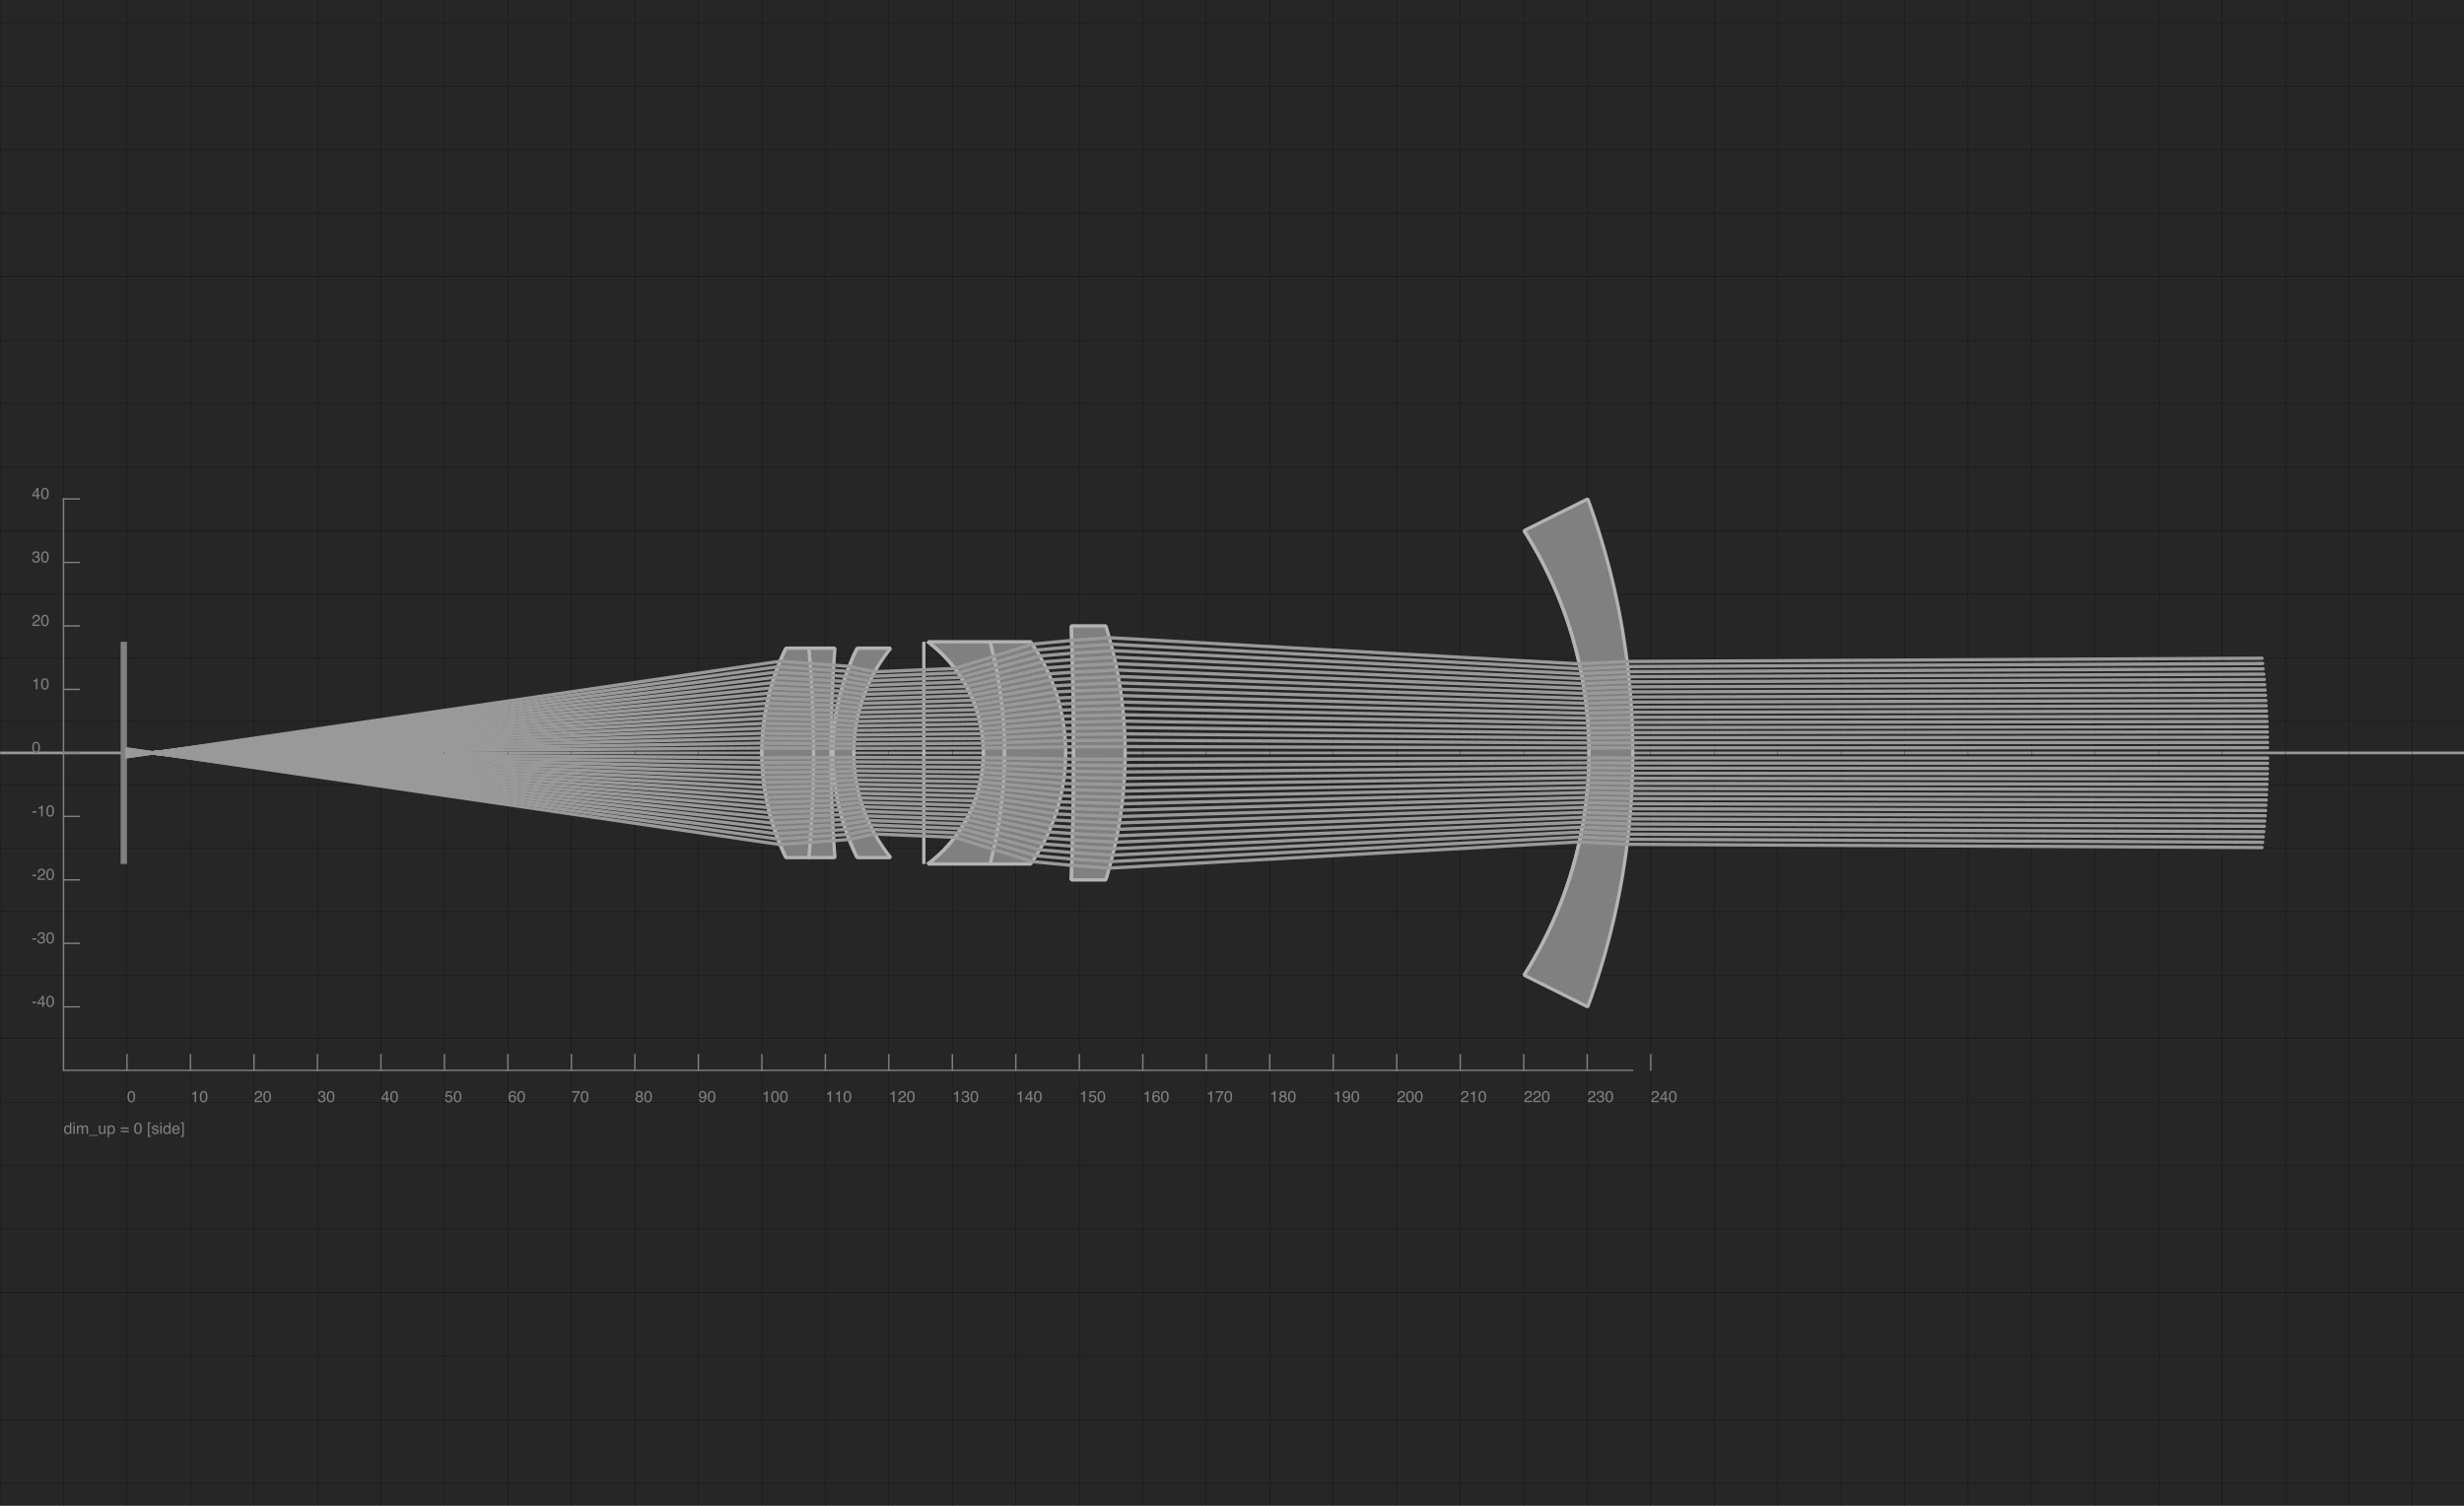 <?xml version="1.0" encoding="UTF-8"?>
<svg xmlns="http://www.w3.org/2000/svg" xmlns:xlink="http://www.w3.org/1999/xlink" width="900pt" height="550pt" viewBox="0 0 900 550" version="1.1">
<defs>
<g>
<symbol overflow="visible" id="glyph0-0">
<path style="stroke:none;" d=""/>
</symbol>
<symbol overflow="visible" id="glyph0-1">
<path style="stroke:none;" d="M 1.566 -4.055 C 2.094 -4.055 2.473 -3.836 2.707 -3.406 C 2.887 -3.07 2.977 -2.613 2.977 -2.031 C 2.977 -1.48 2.895 -1.027 2.73 -0.664 C 2.492 -0.148 2.105 0.109 1.566 0.109 C 1.078 0.109 0.715 -0.102 0.477 -0.523 C 0.281 -0.875 0.18 -1.352 0.18 -1.945 C 0.18 -2.406 0.242 -2.801 0.359 -3.133 C 0.582 -3.746 0.984 -4.055 1.566 -4.055 Z M 1.562 -0.355 C 1.828 -0.355 2.039 -0.473 2.195 -0.703 C 2.352 -0.938 2.43 -1.375 2.43 -2.012 C 2.43 -2.473 2.371 -2.852 2.258 -3.148 C 2.145 -3.445 1.926 -3.594 1.598 -3.594 C 1.297 -3.594 1.078 -3.453 0.941 -3.172 C 0.801 -2.891 0.734 -2.473 0.734 -1.926 C 0.734 -1.512 0.777 -1.18 0.867 -0.93 C 1.004 -0.547 1.234 -0.355 1.562 -0.355 Z M 1.562 -0.355 "/>
</symbol>
<symbol overflow="visible" id="glyph0-2">
<path style="stroke:none;" d="M 0.555 -2.871 L 0.555 -3.262 C 0.922 -3.297 1.18 -3.355 1.324 -3.441 C 1.469 -3.523 1.578 -3.723 1.652 -4.035 L 2.051 -4.035 L 2.051 0 L 1.508 0 L 1.508 -2.871 Z M 0.555 -2.871 "/>
</symbol>
<symbol overflow="visible" id="glyph0-3">
<path style="stroke:none;" d="M 0.18 0 C 0.199 -0.348 0.273 -0.652 0.398 -0.91 C 0.523 -1.168 0.77 -1.406 1.133 -1.617 L 1.676 -1.93 C 1.918 -2.07 2.09 -2.191 2.188 -2.293 C 2.344 -2.449 2.422 -2.629 2.422 -2.832 C 2.422 -3.066 2.352 -3.254 2.207 -3.395 C 2.066 -3.531 1.879 -3.602 1.641 -3.602 C 1.293 -3.602 1.051 -3.469 0.918 -3.203 C 0.848 -3.062 0.805 -2.867 0.797 -2.617 L 0.281 -2.617 C 0.285 -2.969 0.352 -3.258 0.477 -3.48 C 0.695 -3.871 1.086 -4.066 1.645 -4.066 C 2.109 -4.066 2.449 -3.941 2.664 -3.691 C 2.879 -3.441 2.984 -3.16 2.984 -2.855 C 2.984 -2.531 2.871 -2.25 2.641 -2.02 C 2.508 -1.887 2.273 -1.727 1.93 -1.535 L 1.543 -1.32 C 1.359 -1.219 1.211 -1.121 1.105 -1.027 C 0.918 -0.863 0.801 -0.68 0.75 -0.48 L 2.965 -0.48 L 2.965 0 Z M 0.18 0 "/>
</symbol>
<symbol overflow="visible" id="glyph0-4">
<path style="stroke:none;" d="M 1.508 0.109 C 1.027 0.109 0.68 -0.02 0.461 -0.285 C 0.246 -0.547 0.141 -0.867 0.141 -1.246 L 0.672 -1.246 C 0.695 -0.984 0.742 -0.793 0.816 -0.672 C 0.949 -0.461 1.188 -0.355 1.535 -0.355 C 1.801 -0.355 2.016 -0.426 2.18 -0.57 C 2.344 -0.711 2.422 -0.898 2.422 -1.125 C 2.422 -1.402 2.336 -1.598 2.168 -1.711 C 1.996 -1.82 1.758 -1.875 1.457 -1.875 C 1.422 -1.875 1.387 -1.875 1.352 -1.875 C 1.316 -1.875 1.281 -1.875 1.246 -1.871 L 1.246 -2.32 C 1.297 -2.316 1.344 -2.312 1.379 -2.309 C 1.414 -2.309 1.453 -2.309 1.496 -2.309 C 1.688 -2.309 1.844 -2.336 1.965 -2.398 C 2.18 -2.504 2.289 -2.691 2.289 -2.965 C 2.289 -3.168 2.215 -3.32 2.07 -3.43 C 1.93 -3.539 1.762 -3.594 1.57 -3.594 C 1.23 -3.594 0.996 -3.48 0.867 -3.254 C 0.793 -3.129 0.754 -2.953 0.746 -2.723 L 0.242 -2.723 C 0.242 -3.023 0.301 -3.281 0.422 -3.492 C 0.629 -3.871 0.996 -4.059 1.516 -4.059 C 1.93 -4.059 2.25 -3.969 2.477 -3.785 C 2.703 -3.602 2.816 -3.332 2.816 -2.984 C 2.816 -2.734 2.75 -2.531 2.617 -2.379 C 2.535 -2.281 2.426 -2.207 2.293 -2.152 C 2.508 -2.094 2.672 -1.98 2.793 -1.812 C 2.914 -1.645 2.973 -1.441 2.973 -1.199 C 2.973 -0.812 2.844 -0.5 2.59 -0.254 C 2.336 -0.012 1.973 0.109 1.508 0.109 Z M 1.508 0.109 "/>
</symbol>
<symbol overflow="visible" id="glyph0-5">
<path style="stroke:none;" d="M 1.918 -1.434 L 1.918 -3.273 L 0.617 -1.434 Z M 1.926 0 L 1.926 -0.992 L 0.148 -0.992 L 0.148 -1.488 L 2.004 -4.066 L 2.434 -4.066 L 2.434 -1.434 L 3.031 -1.434 L 3.031 -0.992 L 2.434 -0.992 L 2.434 0 Z M 1.926 0 "/>
</symbol>
<symbol overflow="visible" id="glyph0-6">
<path style="stroke:none;" d="M 0.715 -1.035 C 0.75 -0.742 0.887 -0.543 1.121 -0.43 C 1.242 -0.375 1.383 -0.344 1.539 -0.344 C 1.84 -0.344 2.066 -0.441 2.211 -0.633 C 2.355 -0.828 2.43 -1.039 2.43 -1.273 C 2.43 -1.559 2.344 -1.777 2.168 -1.93 C 1.996 -2.086 1.789 -2.164 1.547 -2.164 C 1.371 -2.164 1.223 -2.129 1.098 -2.062 C 0.973 -1.992 0.863 -1.898 0.777 -1.777 L 0.336 -1.805 L 0.645 -3.984 L 2.75 -3.984 L 2.75 -3.492 L 1.023 -3.492 L 0.852 -2.367 C 0.945 -2.438 1.035 -2.492 1.121 -2.527 C 1.273 -2.59 1.445 -2.621 1.645 -2.621 C 2.016 -2.621 2.332 -2.5 2.59 -2.262 C 2.848 -2.023 2.977 -1.719 2.977 -1.352 C 2.977 -0.969 2.859 -0.629 2.621 -0.336 C 2.387 -0.043 2.008 0.102 1.488 0.102 C 1.16 0.102 0.867 0.008 0.613 -0.176 C 0.359 -0.363 0.219 -0.648 0.188 -1.035 Z M 0.715 -1.035 "/>
</symbol>
<symbol overflow="visible" id="glyph0-7">
<path style="stroke:none;" d="M 1.695 -4.07 C 2.148 -4.07 2.465 -3.953 2.645 -3.719 C 2.82 -3.484 2.91 -3.242 2.91 -2.992 L 2.406 -2.992 C 2.375 -3.152 2.328 -3.277 2.262 -3.367 C 2.141 -3.539 1.953 -3.625 1.703 -3.625 C 1.418 -3.625 1.191 -3.492 1.023 -3.23 C 0.855 -2.965 0.762 -2.59 0.746 -2.098 C 0.863 -2.27 1.008 -2.398 1.188 -2.484 C 1.348 -2.559 1.531 -2.598 1.73 -2.598 C 2.07 -2.598 2.367 -2.488 2.617 -2.27 C 2.871 -2.055 2.996 -1.73 2.996 -1.301 C 2.996 -0.934 2.879 -0.605 2.637 -0.32 C 2.398 -0.035 2.059 0.105 1.613 0.105 C 1.234 0.105 0.906 -0.039 0.633 -0.328 C 0.355 -0.613 0.219 -1.098 0.219 -1.781 C 0.219 -2.285 0.281 -2.711 0.402 -3.062 C 0.637 -3.734 1.07 -4.07 1.695 -4.07 Z M 1.66 -0.348 C 1.926 -0.348 2.129 -0.438 2.262 -0.617 C 2.395 -0.797 2.461 -1.012 2.461 -1.258 C 2.461 -1.465 2.402 -1.664 2.281 -1.852 C 2.164 -2.039 1.945 -2.133 1.633 -2.133 C 1.414 -2.133 1.223 -2.059 1.059 -1.914 C 0.895 -1.77 0.809 -1.551 0.809 -1.258 C 0.809 -1 0.883 -0.785 1.035 -0.609 C 1.184 -0.434 1.395 -0.348 1.66 -0.348 Z M 1.66 -0.348 "/>
</symbol>
<symbol overflow="visible" id="glyph0-8">
<path style="stroke:none;" d="M 3.031 -3.984 L 3.031 -3.543 C 2.902 -3.414 2.73 -3.195 2.512 -2.883 C 2.297 -2.57 2.105 -2.23 1.938 -1.867 C 1.773 -1.516 1.652 -1.195 1.566 -0.902 C 1.512 -0.715 1.441 -0.414 1.352 0 L 0.789 0 C 0.918 -0.773 1.203 -1.543 1.641 -2.309 C 1.898 -2.758 2.168 -3.148 2.453 -3.473 L 0.211 -3.473 L 0.211 -3.984 Z M 3.031 -3.984 "/>
</symbol>
<symbol overflow="visible" id="glyph0-9">
<path style="stroke:none;" d="M 1.578 -2.355 C 1.801 -2.355 1.977 -2.418 2.102 -2.543 C 2.23 -2.668 2.293 -2.82 2.293 -2.992 C 2.293 -3.145 2.234 -3.281 2.113 -3.41 C 1.992 -3.535 1.809 -3.598 1.559 -3.598 C 1.312 -3.598 1.137 -3.535 1.027 -3.41 C 0.918 -3.281 0.863 -3.133 0.863 -2.965 C 0.863 -2.773 0.934 -2.625 1.074 -2.516 C 1.215 -2.41 1.383 -2.355 1.578 -2.355 Z M 1.609 -0.348 C 1.844 -0.348 2.039 -0.41 2.195 -0.539 C 2.352 -0.668 2.43 -0.855 2.43 -1.109 C 2.43 -1.371 2.348 -1.57 2.188 -1.707 C 2.027 -1.844 1.82 -1.91 1.57 -1.91 C 1.328 -1.91 1.129 -1.84 0.977 -1.703 C 0.82 -1.562 0.746 -1.371 0.746 -1.125 C 0.746 -0.914 0.816 -0.734 0.957 -0.578 C 1.098 -0.426 1.312 -0.348 1.609 -0.348 Z M 0.883 -2.16 C 0.742 -2.219 0.633 -2.293 0.551 -2.371 C 0.402 -2.523 0.328 -2.719 0.328 -2.961 C 0.328 -3.262 0.438 -3.523 0.656 -3.738 C 0.875 -3.957 1.188 -4.066 1.59 -4.066 C 1.977 -4.066 2.281 -3.961 2.504 -3.758 C 2.723 -3.555 2.832 -3.312 2.832 -3.039 C 2.832 -2.785 2.77 -2.582 2.641 -2.426 C 2.57 -2.336 2.457 -2.25 2.309 -2.164 C 2.477 -2.086 2.605 -2 2.703 -1.898 C 2.883 -1.711 2.973 -1.465 2.973 -1.164 C 2.973 -0.809 2.852 -0.504 2.613 -0.258 C 2.375 -0.008 2.035 0.117 1.598 0.117 C 1.203 0.117 0.867 0.008 0.598 -0.207 C 0.324 -0.422 0.188 -0.73 0.188 -1.137 C 0.188 -1.379 0.246 -1.586 0.363 -1.758 C 0.48 -1.934 0.652 -2.066 0.883 -2.16 Z M 0.883 -2.16 "/>
</symbol>
<symbol overflow="visible" id="glyph0-10">
<path style="stroke:none;" d="M 0.77 -0.98 C 0.785 -0.699 0.895 -0.504 1.094 -0.395 C 1.199 -0.34 1.316 -0.312 1.445 -0.312 C 1.691 -0.312 1.898 -0.414 2.07 -0.617 C 2.242 -0.82 2.363 -1.23 2.434 -1.852 C 2.32 -1.672 2.18 -1.547 2.016 -1.473 C 1.848 -1.402 1.668 -1.363 1.477 -1.363 C 1.086 -1.363 0.773 -1.484 0.547 -1.73 C 0.32 -1.973 0.207 -2.285 0.207 -2.668 C 0.207 -3.035 0.32 -3.359 0.543 -3.641 C 0.77 -3.922 1.098 -4.059 1.539 -4.059 C 2.129 -4.059 2.535 -3.793 2.762 -3.262 C 2.887 -2.969 2.945 -2.602 2.945 -2.164 C 2.945 -1.668 2.871 -1.227 2.723 -0.844 C 2.477 -0.207 2.059 0.113 1.465 0.113 C 1.07 0.113 0.77 0.008 0.562 -0.199 C 0.355 -0.406 0.254 -0.668 0.254 -0.98 Z M 1.543 -1.812 C 1.746 -1.812 1.93 -1.879 2.098 -2.012 C 2.266 -2.145 2.348 -2.379 2.348 -2.711 C 2.348 -3.008 2.273 -3.23 2.121 -3.375 C 1.973 -3.523 1.781 -3.594 1.547 -3.594 C 1.301 -3.594 1.102 -3.512 0.957 -3.344 C 0.809 -3.176 0.734 -2.953 0.734 -2.676 C 0.734 -2.41 0.801 -2.199 0.93 -2.047 C 1.059 -1.891 1.262 -1.812 1.543 -1.812 Z M 1.543 -1.812 "/>
</symbol>
<symbol overflow="visible" id="glyph0-11">
<path style="stroke:none;" d="M 0.242 -1.875 L 1.66 -1.875 L 1.66 -1.352 L 0.242 -1.352 Z M 0.242 -1.875 "/>
</symbol>
<symbol overflow="visible" id="glyph0-12">
<path style="stroke:none;" d="M 0.695 -1.48 C 0.695 -1.156 0.766 -0.883 0.902 -0.664 C 1.039 -0.445 1.262 -0.336 1.566 -0.336 C 1.801 -0.336 1.996 -0.438 2.148 -0.641 C 2.301 -0.844 2.375 -1.137 2.375 -1.516 C 2.375 -1.898 2.297 -2.18 2.141 -2.367 C 1.984 -2.551 1.789 -2.641 1.559 -2.641 C 1.305 -2.641 1.094 -2.543 0.938 -2.348 C 0.777 -2.152 0.695 -1.863 0.695 -1.48 Z M 1.465 -3.086 C 1.695 -3.086 1.891 -3.035 2.047 -2.938 C 2.137 -2.883 2.238 -2.781 2.355 -2.641 L 2.355 -4.172 L 2.844 -4.172 L 2.844 0 L 2.387 0 L 2.387 -0.422 C 2.27 -0.234 2.129 -0.102 1.965 -0.016 C 1.801 0.066 1.617 0.109 1.406 0.109 C 1.07 0.109 0.777 -0.035 0.531 -0.32 C 0.281 -0.602 0.16 -0.98 0.16 -1.453 C 0.16 -1.895 0.27 -2.277 0.496 -2.602 C 0.723 -2.926 1.043 -3.086 1.465 -3.086 Z M 1.465 -3.086 "/>
</symbol>
<symbol overflow="visible" id="glyph0-13">
<path style="stroke:none;" d="M 0.375 -3.02 L 0.891 -3.02 L 0.891 0 L 0.375 0 Z M 0.375 -4.16 L 0.891 -4.16 L 0.891 -3.582 L 0.375 -3.582 Z M 0.375 -4.16 "/>
</symbol>
<symbol overflow="visible" id="glyph0-14">
<path style="stroke:none;" d="M 0.375 -3.031 L 0.879 -3.031 L 0.879 -2.602 C 1 -2.75 1.109 -2.859 1.207 -2.926 C 1.375 -3.043 1.566 -3.102 1.777 -3.102 C 2.02 -3.102 2.215 -3.039 2.359 -2.922 C 2.445 -2.855 2.52 -2.754 2.586 -2.621 C 2.699 -2.785 2.832 -2.902 2.988 -2.98 C 3.141 -3.059 3.312 -3.102 3.5 -3.102 C 3.91 -3.102 4.188 -2.953 4.336 -2.66 C 4.414 -2.5 4.453 -2.285 4.453 -2.02 L 4.453 0 L 3.922 0 L 3.922 -2.105 C 3.922 -2.309 3.875 -2.445 3.773 -2.523 C 3.672 -2.598 3.547 -2.637 3.402 -2.637 C 3.203 -2.637 3.031 -2.57 2.887 -2.434 C 2.742 -2.301 2.668 -2.078 2.668 -1.766 L 2.668 0 L 2.152 0 L 2.152 -1.98 C 2.152 -2.184 2.129 -2.336 2.078 -2.43 C 2 -2.57 1.855 -2.641 1.645 -2.641 C 1.453 -2.641 1.277 -2.566 1.121 -2.418 C 0.961 -2.27 0.883 -2 0.883 -1.609 L 0.883 0 L 0.375 0 Z M 0.375 -3.031 "/>
</symbol>
<symbol overflow="visible" id="glyph0-15">
<path style="stroke:none;" d="M 0 0.727 L 0 0.438 L 3.223 0.438 L 3.223 0.727 Z M 0 0.727 "/>
</symbol>
<symbol overflow="visible" id="glyph0-16">
<path style="stroke:none;" d="M 0.883 -3.031 L 0.883 -1.02 C 0.883 -0.863 0.906 -0.738 0.957 -0.641 C 1.047 -0.457 1.215 -0.367 1.465 -0.367 C 1.82 -0.367 2.059 -0.527 2.188 -0.844 C 2.258 -1.012 2.293 -1.246 2.293 -1.543 L 2.293 -3.031 L 2.801 -3.031 L 2.801 0 L 2.32 0 L 2.328 -0.449 C 2.262 -0.332 2.18 -0.234 2.082 -0.156 C 1.887 0.004 1.652 0.082 1.371 0.082 C 0.941 0.082 0.645 -0.062 0.488 -0.352 C 0.406 -0.508 0.363 -0.711 0.363 -0.973 L 0.363 -3.031 Z M 0.883 -3.031 "/>
</symbol>
<symbol overflow="visible" id="glyph0-17">
<path style="stroke:none;" d="M 1.652 -0.344 C 1.891 -0.344 2.09 -0.441 2.246 -0.641 C 2.402 -0.84 2.484 -1.137 2.484 -1.535 C 2.484 -1.777 2.449 -1.984 2.379 -2.156 C 2.246 -2.492 2.004 -2.66 1.652 -2.66 C 1.301 -2.66 1.059 -2.48 0.93 -2.129 C 0.859 -1.941 0.824 -1.699 0.824 -1.41 C 0.824 -1.176 0.859 -0.977 0.93 -0.812 C 1.062 -0.5 1.301 -0.344 1.652 -0.344 Z M 0.336 -3.02 L 0.828 -3.02 L 0.828 -2.617 C 0.93 -2.754 1.043 -2.859 1.164 -2.938 C 1.336 -3.051 1.539 -3.105 1.77 -3.105 C 2.113 -3.105 2.406 -2.973 2.645 -2.711 C 2.883 -2.449 3.004 -2.07 3.004 -1.582 C 3.004 -0.922 2.832 -0.449 2.484 -0.168 C 2.266 0.012 2.012 0.102 1.723 0.102 C 1.492 0.102 1.301 0.051 1.148 -0.047 C 1.055 -0.105 0.953 -0.203 0.844 -0.34 L 0.844 1.207 L 0.336 1.207 Z M 0.336 -3.02 "/>
</symbol>
<symbol overflow="visible" id="glyph0-18">
<g>
</g>
</symbol>
<symbol overflow="visible" id="glyph0-19">
<path style="stroke:none;" d="M 3.215 -2.328 L 3.215 -1.852 L 0.262 -1.852 L 0.262 -2.328 Z M 3.215 -1.113 L 3.215 -0.629 L 0.262 -0.629 L 0.262 -1.113 Z M 3.215 -1.113 "/>
</symbol>
<symbol overflow="visible" id="glyph0-20">
<path style="stroke:none;" d="M 0.363 -4.188 L 1.449 -4.188 L 1.449 -3.77 L 0.844 -3.77 L 0.844 0.727 L 1.449 0.727 L 1.449 1.141 L 0.363 1.141 Z M 0.363 -4.188 "/>
</symbol>
<symbol overflow="visible" id="glyph0-21">
<path style="stroke:none;" d="M 0.676 -0.953 C 0.691 -0.781 0.734 -0.652 0.805 -0.559 C 0.934 -0.395 1.156 -0.312 1.473 -0.312 C 1.66 -0.312 1.828 -0.355 1.969 -0.438 C 2.113 -0.52 2.184 -0.645 2.184 -0.816 C 2.184 -0.949 2.129 -1.047 2.012 -1.117 C 1.938 -1.156 1.793 -1.203 1.578 -1.262 L 1.172 -1.363 C 0.914 -1.426 0.723 -1.496 0.602 -1.578 C 0.383 -1.715 0.273 -1.906 0.273 -2.148 C 0.273 -2.434 0.375 -2.668 0.582 -2.844 C 0.789 -3.023 1.066 -3.109 1.414 -3.109 C 1.871 -3.109 2.203 -2.977 2.402 -2.711 C 2.531 -2.539 2.59 -2.355 2.586 -2.16 L 2.105 -2.16 C 2.098 -2.273 2.055 -2.379 1.984 -2.473 C 1.867 -2.609 1.664 -2.676 1.375 -2.676 C 1.184 -2.676 1.039 -2.637 0.938 -2.566 C 0.84 -2.492 0.789 -2.395 0.789 -2.273 C 0.789 -2.141 0.855 -2.035 0.984 -1.957 C 1.059 -1.91 1.172 -1.867 1.32 -1.832 L 1.656 -1.75 C 2.023 -1.66 2.27 -1.574 2.391 -1.492 C 2.59 -1.363 2.688 -1.156 2.688 -0.879 C 2.688 -0.609 2.586 -0.375 2.383 -0.18 C 2.176 0.016 1.867 0.117 1.445 0.117 C 0.996 0.117 0.676 0.016 0.488 -0.191 C 0.301 -0.395 0.199 -0.648 0.188 -0.953 Z M 0.676 -0.953 "/>
</symbol>
<symbol overflow="visible" id="glyph0-22">
<path style="stroke:none;" d="M 1.637 -3.102 C 1.852 -3.102 2.059 -3.051 2.262 -2.949 C 2.465 -2.848 2.617 -2.715 2.723 -2.555 C 2.824 -2.402 2.895 -2.227 2.926 -2.02 C 2.957 -1.883 2.973 -1.66 2.973 -1.352 L 0.75 -1.352 C 0.758 -1.047 0.832 -0.797 0.969 -0.613 C 1.105 -0.426 1.316 -0.336 1.598 -0.336 C 1.863 -0.336 2.078 -0.422 2.238 -0.598 C 2.328 -0.699 2.391 -0.816 2.43 -0.953 L 2.93 -0.953 C 2.918 -0.84 2.871 -0.715 2.797 -0.578 C 2.723 -0.441 2.641 -0.332 2.547 -0.242 C 2.395 -0.094 2.203 0.008 1.973 0.062 C 1.852 0.094 1.711 0.109 1.559 0.109 C 1.18 0.109 0.859 -0.031 0.598 -0.305 C 0.336 -0.578 0.203 -0.965 0.203 -1.457 C 0.203 -1.945 0.336 -2.34 0.602 -2.645 C 0.863 -2.949 1.211 -3.102 1.637 -3.102 Z M 2.449 -1.758 C 2.43 -1.98 2.379 -2.156 2.305 -2.289 C 2.164 -2.535 1.934 -2.656 1.605 -2.656 C 1.371 -2.656 1.176 -2.57 1.016 -2.402 C 0.859 -2.234 0.773 -2.02 0.766 -1.758 Z M 2.449 -1.758 "/>
</symbol>
<symbol overflow="visible" id="glyph0-23">
<path style="stroke:none;" d="M 0.133 0.727 L 0.734 0.727 L 0.734 -3.77 L 0.133 -3.77 L 0.133 -4.188 L 1.219 -4.188 L 1.219 1.141 L 0.133 1.141 Z M 0.133 0.727 "/>
</symbol>
</g>
<clipPath id="clip1">
  <path d="M 556 193.832 L 582 193.832 L 582 356.168 L 556 356.168 Z M 556 193.832 "/>
</clipPath>
<clipPath id="clip2">
  <path d="M 390 228.617 L 393 228.617 L 393 321.383 L 390 321.383 Z M 390 228.617 "/>
</clipPath>
<clipPath id="clip3">
  <path d="M 338 234.414 L 360 234.414 L 360 315.582 L 338 315.582 Z M 338 234.414 "/>
</clipPath>
<clipPath id="clip4">
  <path d="M 336 234.414 L 339 234.414 L 339 315.582 L 336 315.582 Z M 336 234.414 "/>
</clipPath>
<clipPath id="clip5">
  <path d="M 303 236.734 L 314 236.734 L 314 313.266 L 303 313.266 Z M 303 236.734 "/>
</clipPath>
<clipPath id="clip6">
  <path d="M 277 236.734 L 288 236.734 L 288 313.266 L 277 313.266 Z M 277 236.734 "/>
</clipPath>
</defs>
<g id="surface1">
<rect x="0" y="0" width="900" height="550" style="fill:rgb(15%,15%,15%);fill-opacity:1;stroke:none;"/>
<path style="fill:none;stroke-width:1;stroke-linecap:round;stroke-linejoin:bevel;stroke:rgb(60%,60%,60%);stroke-opacity:1;stroke-miterlimit:10;" d="M 0 275 L 900 275 "/>
<path style="fill:none;stroke-width:0.044;stroke-linecap:round;stroke-linejoin:bevel;stroke:rgb(5%,5%,5%);stroke-opacity:1;stroke-miterlimit:10;" d="M -20 -550.001 L -20 550.001 " transform="matrix(2.319,0,0,2.319,46.382,275)"/>
<path style="fill:none;stroke-width:0.044;stroke-linecap:round;stroke-linejoin:bevel;stroke:rgb(5%,5%,5%);stroke-opacity:1;stroke-miterlimit:10;" d="M -10 -550.001 L -10 550.001 " transform="matrix(2.319,0,0,2.319,46.382,275)"/>
<path style="fill:none;stroke-width:0.044;stroke-linecap:round;stroke-linejoin:bevel;stroke:rgb(5%,5%,5%);stroke-opacity:1;stroke-miterlimit:10;" d="M 0 -550.001 L 0 550.001 " transform="matrix(2.319,0,0,2.319,46.382,275)"/>
<path style="fill:none;stroke-width:0.044;stroke-linecap:round;stroke-linejoin:bevel;stroke:rgb(5%,5%,5%);stroke-opacity:1;stroke-miterlimit:10;" d="M 10 -550.001 L 10 550.001 " transform="matrix(2.319,0,0,2.319,46.382,275)"/>
<path style="fill:none;stroke-width:0.044;stroke-linecap:round;stroke-linejoin:bevel;stroke:rgb(5%,5%,5%);stroke-opacity:1;stroke-miterlimit:10;" d="M 20.001 -550.001 L 20.001 550.001 " transform="matrix(2.319,0,0,2.319,46.382,275)"/>
<path style="fill:none;stroke-width:0.044;stroke-linecap:round;stroke-linejoin:bevel;stroke:rgb(5%,5%,5%);stroke-opacity:1;stroke-miterlimit:10;" d="M 30.001 -550.001 L 30.001 550.001 " transform="matrix(2.319,0,0,2.319,46.382,275)"/>
<path style="fill:none;stroke-width:0.044;stroke-linecap:round;stroke-linejoin:bevel;stroke:rgb(5%,5%,5%);stroke-opacity:1;stroke-miterlimit:10;" d="M 40.001 -550.001 L 40.001 550.001 " transform="matrix(2.319,0,0,2.319,46.382,275)"/>
<path style="fill:none;stroke-width:0.044;stroke-linecap:round;stroke-linejoin:bevel;stroke:rgb(5%,5%,5%);stroke-opacity:1;stroke-miterlimit:10;" d="M 49.999 -550.001 L 49.999 550.001 " transform="matrix(2.319,0,0,2.319,46.382,275)"/>
<path style="fill:none;stroke-width:0.044;stroke-linecap:round;stroke-linejoin:bevel;stroke:rgb(5%,5%,5%);stroke-opacity:1;stroke-miterlimit:10;" d="M 59.999 -550.001 L 59.999 550.001 " transform="matrix(2.319,0,0,2.319,46.382,275)"/>
<path style="fill:none;stroke-width:0.044;stroke-linecap:round;stroke-linejoin:bevel;stroke:rgb(5%,5%,5%);stroke-opacity:1;stroke-miterlimit:10;" d="M 70 -550.001 L 70 550.001 " transform="matrix(2.319,0,0,2.319,46.382,275)"/>
<path style="fill:none;stroke-width:0.044;stroke-linecap:round;stroke-linejoin:bevel;stroke:rgb(5%,5%,5%);stroke-opacity:1;stroke-miterlimit:10;" d="M 80 -550.001 L 80 550.001 " transform="matrix(2.319,0,0,2.319,46.382,275)"/>
<path style="fill:none;stroke-width:0.044;stroke-linecap:round;stroke-linejoin:bevel;stroke:rgb(5%,5%,5%);stroke-opacity:1;stroke-miterlimit:10;" d="M 90 -550.001 L 90 550.001 " transform="matrix(2.319,0,0,2.319,46.382,275)"/>
<path style="fill:none;stroke-width:0.044;stroke-linecap:round;stroke-linejoin:bevel;stroke:rgb(5%,5%,5%);stroke-opacity:1;stroke-miterlimit:10;" d="M 100 -550.001 L 100 550.001 " transform="matrix(2.319,0,0,2.319,46.382,275)"/>
<path style="fill:none;stroke-width:0.044;stroke-linecap:round;stroke-linejoin:bevel;stroke:rgb(5%,5%,5%);stroke-opacity:1;stroke-miterlimit:10;" d="M 110 -550.001 L 110 550.001 " transform="matrix(2.319,0,0,2.319,46.382,275)"/>
<path style="fill:none;stroke-width:0.044;stroke-linecap:round;stroke-linejoin:bevel;stroke:rgb(5%,5%,5%);stroke-opacity:1;stroke-miterlimit:10;" d="M 120 -550.001 L 120 550.001 " transform="matrix(2.319,0,0,2.319,46.382,275)"/>
<path style="fill:none;stroke-width:0.044;stroke-linecap:round;stroke-linejoin:bevel;stroke:rgb(5%,5%,5%);stroke-opacity:1;stroke-miterlimit:10;" d="M 130 -550.001 L 130 550.001 " transform="matrix(2.319,0,0,2.319,46.382,275)"/>
<path style="fill:none;stroke-width:0.044;stroke-linecap:round;stroke-linejoin:bevel;stroke:rgb(5%,5%,5%);stroke-opacity:1;stroke-miterlimit:10;" d="M 140 -550.001 L 140 550.001 " transform="matrix(2.319,0,0,2.319,46.382,275)"/>
<path style="fill:none;stroke-width:0.044;stroke-linecap:round;stroke-linejoin:bevel;stroke:rgb(5%,5%,5%);stroke-opacity:1;stroke-miterlimit:10;" d="M 150.001 -550.001 L 150.001 550.001 " transform="matrix(2.319,0,0,2.319,46.382,275)"/>
<path style="fill:none;stroke-width:0.044;stroke-linecap:round;stroke-linejoin:bevel;stroke:rgb(5%,5%,5%);stroke-opacity:1;stroke-miterlimit:10;" d="M 160.001 -550.001 L 160.001 550.001 " transform="matrix(2.319,0,0,2.319,46.382,275)"/>
<path style="fill:none;stroke-width:0.044;stroke-linecap:round;stroke-linejoin:bevel;stroke:rgb(5%,5%,5%);stroke-opacity:1;stroke-miterlimit:10;" d="M 169.999 -550.001 L 169.999 550.001 " transform="matrix(2.319,0,0,2.319,46.382,275)"/>
<path style="fill:none;stroke-width:0.044;stroke-linecap:round;stroke-linejoin:bevel;stroke:rgb(5%,5%,5%);stroke-opacity:1;stroke-miterlimit:10;" d="M 179.999 -550.001 L 179.999 550.001 " transform="matrix(2.319,0,0,2.319,46.382,275)"/>
<path style="fill:none;stroke-width:0.044;stroke-linecap:round;stroke-linejoin:bevel;stroke:rgb(5%,5%,5%);stroke-opacity:1;stroke-miterlimit:10;" d="M 189.999 -550.001 L 189.999 550.001 " transform="matrix(2.319,0,0,2.319,46.382,275)"/>
<path style="fill:none;stroke-width:0.044;stroke-linecap:round;stroke-linejoin:bevel;stroke:rgb(5%,5%,5%);stroke-opacity:1;stroke-miterlimit:10;" d="M 200 -550.001 L 200 550.001 " transform="matrix(2.319,0,0,2.319,46.382,275)"/>
<path style="fill:none;stroke-width:0.044;stroke-linecap:round;stroke-linejoin:bevel;stroke:rgb(5%,5%,5%);stroke-opacity:1;stroke-miterlimit:10;" d="M 210 -550.001 L 210 550.001 " transform="matrix(2.319,0,0,2.319,46.382,275)"/>
<path style="fill:none;stroke-width:0.044;stroke-linecap:round;stroke-linejoin:bevel;stroke:rgb(5%,5%,5%);stroke-opacity:1;stroke-miterlimit:10;" d="M 220 -550.001 L 220 550.001 " transform="matrix(2.319,0,0,2.319,46.382,275)"/>
<path style="fill:none;stroke-width:0.044;stroke-linecap:round;stroke-linejoin:bevel;stroke:rgb(5%,5%,5%);stroke-opacity:1;stroke-miterlimit:10;" d="M 230 -550.001 L 230 550.001 " transform="matrix(2.319,0,0,2.319,46.382,275)"/>
<path style="fill:none;stroke-width:0.044;stroke-linecap:round;stroke-linejoin:bevel;stroke:rgb(5%,5%,5%);stroke-opacity:1;stroke-miterlimit:10;" d="M 240 -550.001 L 240 550.001 " transform="matrix(2.319,0,0,2.319,46.382,275)"/>
<path style="fill:none;stroke-width:0.044;stroke-linecap:round;stroke-linejoin:bevel;stroke:rgb(5%,5%,5%);stroke-opacity:1;stroke-miterlimit:10;" d="M 250 -550.001 L 250 550.001 " transform="matrix(2.319,0,0,2.319,46.382,275)"/>
<path style="fill:none;stroke-width:0.044;stroke-linecap:round;stroke-linejoin:bevel;stroke:rgb(5%,5%,5%);stroke-opacity:1;stroke-miterlimit:10;" d="M 260 -550.001 L 260 550.001 " transform="matrix(2.319,0,0,2.319,46.382,275)"/>
<path style="fill:none;stroke-width:0.044;stroke-linecap:round;stroke-linejoin:bevel;stroke:rgb(5%,5%,5%);stroke-opacity:1;stroke-miterlimit:10;" d="M 270.001 -550.001 L 270.001 550.001 " transform="matrix(2.319,0,0,2.319,46.382,275)"/>
<path style="fill:none;stroke-width:0.044;stroke-linecap:round;stroke-linejoin:bevel;stroke:rgb(5%,5%,5%);stroke-opacity:1;stroke-miterlimit:10;" d="M 280.001 -550.001 L 280.001 550.001 " transform="matrix(2.319,0,0,2.319,46.382,275)"/>
<path style="fill:none;stroke-width:0.044;stroke-linecap:round;stroke-linejoin:bevel;stroke:rgb(5%,5%,5%);stroke-opacity:1;stroke-miterlimit:10;" d="M 290.001 -550.001 L 290.001 550.001 " transform="matrix(2.319,0,0,2.319,46.382,275)"/>
<path style="fill:none;stroke-width:0.044;stroke-linecap:round;stroke-linejoin:bevel;stroke:rgb(5%,5%,5%);stroke-opacity:1;stroke-miterlimit:10;" d="M 299.999 -550.001 L 299.999 550.001 " transform="matrix(2.319,0,0,2.319,46.382,275)"/>
<path style="fill:none;stroke-width:0.044;stroke-linecap:round;stroke-linejoin:bevel;stroke:rgb(5%,5%,5%);stroke-opacity:1;stroke-miterlimit:10;" d="M 309.999 -550.001 L 309.999 550.001 " transform="matrix(2.319,0,0,2.319,46.382,275)"/>
<path style="fill:none;stroke-width:0.044;stroke-linecap:round;stroke-linejoin:bevel;stroke:rgb(5%,5%,5%);stroke-opacity:1;stroke-miterlimit:10;" d="M 319.999 -550.001 L 319.999 550.001 " transform="matrix(2.319,0,0,2.319,46.382,275)"/>
<path style="fill:none;stroke-width:0.044;stroke-linecap:round;stroke-linejoin:bevel;stroke:rgb(5%,5%,5%);stroke-opacity:1;stroke-miterlimit:10;" d="M 330 -550.001 L 330 550.001 " transform="matrix(2.319,0,0,2.319,46.382,275)"/>
<path style="fill:none;stroke-width:0.044;stroke-linecap:round;stroke-linejoin:bevel;stroke:rgb(5%,5%,5%);stroke-opacity:1;stroke-miterlimit:10;" d="M 340 -550.001 L 340 550.001 " transform="matrix(2.319,0,0,2.319,46.382,275)"/>
<path style="fill:none;stroke-width:0.044;stroke-linecap:round;stroke-linejoin:bevel;stroke:rgb(5%,5%,5%);stroke-opacity:1;stroke-miterlimit:10;" d="M 350 -550.001 L 350 550.001 " transform="matrix(2.319,0,0,2.319,46.382,275)"/>
<path style="fill:none;stroke-width:0.044;stroke-linecap:round;stroke-linejoin:bevel;stroke:rgb(5%,5%,5%);stroke-opacity:1;stroke-miterlimit:10;" d="M 360 -550.001 L 360 550.001 " transform="matrix(2.319,0,0,2.319,46.382,275)"/>
<path style="fill:none;stroke-width:0.044;stroke-linecap:round;stroke-linejoin:bevel;stroke:rgb(5%,5%,5%);stroke-opacity:1;stroke-miterlimit:10;" d="M -900 -115.001 L 900.001 -115.001 " transform="matrix(2.319,0,0,2.319,46.382,275)"/>
<path style="fill:none;stroke-width:0.044;stroke-linecap:round;stroke-linejoin:bevel;stroke:rgb(5%,5%,5%);stroke-opacity:1;stroke-miterlimit:10;" d="M -900 -105.001 L 900.001 -105.001 " transform="matrix(2.319,0,0,2.319,46.382,275)"/>
<path style="fill:none;stroke-width:0.044;stroke-linecap:round;stroke-linejoin:bevel;stroke:rgb(5%,5%,5%);stroke-opacity:1;stroke-miterlimit:10;" d="M -900 -95 L 900.001 -95 " transform="matrix(2.319,0,0,2.319,46.382,275)"/>
<path style="fill:none;stroke-width:0.044;stroke-linecap:round;stroke-linejoin:bevel;stroke:rgb(5%,5%,5%);stroke-opacity:1;stroke-miterlimit:10;" d="M -900 -85 L 900.001 -85 " transform="matrix(2.319,0,0,2.319,46.382,275)"/>
<path style="fill:none;stroke-width:0.044;stroke-linecap:round;stroke-linejoin:bevel;stroke:rgb(5%,5%,5%);stroke-opacity:1;stroke-miterlimit:10;" d="M -900 -75 L 900.001 -75 " transform="matrix(2.319,0,0,2.319,46.382,275)"/>
<path style="fill:none;stroke-width:0.044;stroke-linecap:round;stroke-linejoin:bevel;stroke:rgb(5%,5%,5%);stroke-opacity:1;stroke-miterlimit:10;" d="M -900 -65 L 900.001 -65 " transform="matrix(2.319,0,0,2.319,46.382,275)"/>
<path style="fill:none;stroke-width:0.044;stroke-linecap:round;stroke-linejoin:bevel;stroke:rgb(5%,5%,5%);stroke-opacity:1;stroke-miterlimit:10;" d="M -900 -55 L 900.001 -55 " transform="matrix(2.319,0,0,2.319,46.382,275)"/>
<path style="fill:none;stroke-width:0.044;stroke-linecap:round;stroke-linejoin:bevel;stroke:rgb(5%,5%,5%);stroke-opacity:1;stroke-miterlimit:10;" d="M -900 -45 L 900.001 -45 " transform="matrix(2.319,0,0,2.319,46.382,275)"/>
<path style="fill:none;stroke-width:0.044;stroke-linecap:round;stroke-linejoin:bevel;stroke:rgb(5%,5%,5%);stroke-opacity:1;stroke-miterlimit:10;" d="M -900 -35 L 900.001 -35 " transform="matrix(2.319,0,0,2.319,46.382,275)"/>
<path style="fill:none;stroke-width:0.044;stroke-linecap:round;stroke-linejoin:bevel;stroke:rgb(5%,5%,5%);stroke-opacity:1;stroke-miterlimit:10;" d="M -900 -24.999 L 900.001 -24.999 " transform="matrix(2.319,0,0,2.319,46.382,275)"/>
<path style="fill:none;stroke-width:0.044;stroke-linecap:round;stroke-linejoin:bevel;stroke:rgb(5%,5%,5%);stroke-opacity:1;stroke-miterlimit:10;" d="M -900 -14.999 L 900.001 -14.999 " transform="matrix(2.319,0,0,2.319,46.382,275)"/>
<path style="fill:none;stroke-width:0.044;stroke-linecap:round;stroke-linejoin:bevel;stroke:rgb(5%,5%,5%);stroke-opacity:1;stroke-miterlimit:10;" d="M -900 -4.999 L 900.001 -4.999 " transform="matrix(2.319,0,0,2.319,46.382,275)"/>
<path style="fill:none;stroke-width:0.044;stroke-linecap:round;stroke-linejoin:bevel;stroke:rgb(5%,5%,5%);stroke-opacity:1;stroke-miterlimit:10;" d="M -900 4.999 L 900.001 4.999 " transform="matrix(2.319,0,0,2.319,46.382,275)"/>
<path style="fill:none;stroke-width:0.044;stroke-linecap:round;stroke-linejoin:bevel;stroke:rgb(5%,5%,5%);stroke-opacity:1;stroke-miterlimit:10;" d="M -900 14.999 L 900.001 14.999 " transform="matrix(2.319,0,0,2.319,46.382,275)"/>
<path style="fill:none;stroke-width:0.044;stroke-linecap:round;stroke-linejoin:bevel;stroke:rgb(5%,5%,5%);stroke-opacity:1;stroke-miterlimit:10;" d="M -900 24.999 L 900.001 24.999 " transform="matrix(2.319,0,0,2.319,46.382,275)"/>
<path style="fill:none;stroke-width:0.044;stroke-linecap:round;stroke-linejoin:bevel;stroke:rgb(5%,5%,5%);stroke-opacity:1;stroke-miterlimit:10;" d="M -900 35 L 900.001 35 " transform="matrix(2.319,0,0,2.319,46.382,275)"/>
<path style="fill:none;stroke-width:0.044;stroke-linecap:round;stroke-linejoin:bevel;stroke:rgb(5%,5%,5%);stroke-opacity:1;stroke-miterlimit:10;" d="M -900 45 L 900.001 45 " transform="matrix(2.319,0,0,2.319,46.382,275)"/>
<path style="fill:none;stroke-width:0.044;stroke-linecap:round;stroke-linejoin:bevel;stroke:rgb(5%,5%,5%);stroke-opacity:1;stroke-miterlimit:10;" d="M -900 55 L 900.001 55 " transform="matrix(2.319,0,0,2.319,46.382,275)"/>
<path style="fill:none;stroke-width:0.044;stroke-linecap:round;stroke-linejoin:bevel;stroke:rgb(5%,5%,5%);stroke-opacity:1;stroke-miterlimit:10;" d="M -900 65 L 900.001 65 " transform="matrix(2.319,0,0,2.319,46.382,275)"/>
<path style="fill:none;stroke-width:0.044;stroke-linecap:round;stroke-linejoin:bevel;stroke:rgb(5%,5%,5%);stroke-opacity:1;stroke-miterlimit:10;" d="M -900 75 L 900.001 75 " transform="matrix(2.319,0,0,2.319,46.382,275)"/>
<path style="fill:none;stroke-width:0.044;stroke-linecap:round;stroke-linejoin:bevel;stroke:rgb(5%,5%,5%);stroke-opacity:1;stroke-miterlimit:10;" d="M -900 85 L 900.001 85 " transform="matrix(2.319,0,0,2.319,46.382,275)"/>
<path style="fill:none;stroke-width:0.044;stroke-linecap:round;stroke-linejoin:bevel;stroke:rgb(5%,5%,5%);stroke-opacity:1;stroke-miterlimit:10;" d="M -900 95 L 900.001 95 " transform="matrix(2.319,0,0,2.319,46.382,275)"/>
<path style="fill:none;stroke-width:0.044;stroke-linecap:round;stroke-linejoin:bevel;stroke:rgb(5%,5%,5%);stroke-opacity:1;stroke-miterlimit:10;" d="M -900 105.001 L 900.001 105.001 " transform="matrix(2.319,0,0,2.319,46.382,275)"/>
<path style="fill:none;stroke-width:0.044;stroke-linecap:round;stroke-linejoin:bevel;stroke:rgb(5%,5%,5%);stroke-opacity:1;stroke-miterlimit:10;" d="M -900 115.001 L 900.001 115.001 " transform="matrix(2.319,0,0,2.319,46.382,275)"/>
<path style="fill:none;stroke-width:0.222;stroke-linecap:round;stroke-linejoin:bevel;stroke:rgb(50%,50%,50%);stroke-opacity:1;stroke-miterlimit:10;" d="M -10 50.001 L 237.16 50.001 " transform="matrix(2.319,0,0,2.319,46.382,275)"/>
<path style="fill:none;stroke-width:0.222;stroke-linecap:round;stroke-linejoin:bevel;stroke:rgb(50%,50%,50%);stroke-opacity:1;stroke-miterlimit:10;" d="M 0 50.001 L 0 47.499 " transform="matrix(2.319,0,0,2.319,46.382,275)"/>
<g style="fill:rgb(50%,50%,50%);fill-opacity:1;">
  <use xlink:href="#glyph0-1" x="46.383" y="402.551"/>
</g>
<path style="fill:none;stroke-width:0.222;stroke-linecap:round;stroke-linejoin:bevel;stroke:rgb(50%,50%,50%);stroke-opacity:1;stroke-miterlimit:10;" d="M 10 50.001 L 10 47.499 " transform="matrix(2.319,0,0,2.319,46.382,275)"/>
<g style="fill:rgb(50%,50%,50%);fill-opacity:1;">
  <use xlink:href="#glyph0-2" x="69.574" y="402.551"/>
  <use xlink:href="#glyph0-1" x="72.799" y="402.551"/>
</g>
<path style="fill:none;stroke-width:0.222;stroke-linecap:round;stroke-linejoin:bevel;stroke:rgb(50%,50%,50%);stroke-opacity:1;stroke-miterlimit:10;" d="M 20.001 50.001 L 20.001 47.499 " transform="matrix(2.319,0,0,2.319,46.382,275)"/>
<g style="fill:rgb(50%,50%,50%);fill-opacity:1;">
  <use xlink:href="#glyph0-3" x="92.766" y="402.551"/>
  <use xlink:href="#glyph0-1" x="95.99" y="402.551"/>
</g>
<path style="fill:none;stroke-width:0.222;stroke-linecap:round;stroke-linejoin:bevel;stroke:rgb(50%,50%,50%);stroke-opacity:1;stroke-miterlimit:10;" d="M 30.001 50.001 L 30.001 47.499 " transform="matrix(2.319,0,0,2.319,46.382,275)"/>
<g style="fill:rgb(50%,50%,50%);fill-opacity:1;">
  <use xlink:href="#glyph0-4" x="115.957" y="402.551"/>
  <use xlink:href="#glyph0-1" x="119.181" y="402.551"/>
</g>
<path style="fill:none;stroke-width:0.222;stroke-linecap:round;stroke-linejoin:bevel;stroke:rgb(50%,50%,50%);stroke-opacity:1;stroke-miterlimit:10;" d="M 40.001 50.001 L 40.001 47.499 " transform="matrix(2.319,0,0,2.319,46.382,275)"/>
<g style="fill:rgb(50%,50%,50%);fill-opacity:1;">
  <use xlink:href="#glyph0-5" x="139.148" y="402.551"/>
  <use xlink:href="#glyph0-1" x="142.373" y="402.551"/>
</g>
<path style="fill:none;stroke-width:0.222;stroke-linecap:round;stroke-linejoin:bevel;stroke:rgb(50%,50%,50%);stroke-opacity:1;stroke-miterlimit:10;" d="M 49.999 50.001 L 49.999 47.499 " transform="matrix(2.319,0,0,2.319,46.382,275)"/>
<g style="fill:rgb(50%,50%,50%);fill-opacity:1;">
  <use xlink:href="#glyph0-6" x="162.336" y="402.551"/>
  <use xlink:href="#glyph0-1" x="165.56" y="402.551"/>
</g>
<path style="fill:none;stroke-width:0.222;stroke-linecap:round;stroke-linejoin:bevel;stroke:rgb(50%,50%,50%);stroke-opacity:1;stroke-miterlimit:10;" d="M 59.999 50.001 L 59.999 47.499 " transform="matrix(2.319,0,0,2.319,46.382,275)"/>
<g style="fill:rgb(50%,50%,50%);fill-opacity:1;">
  <use xlink:href="#glyph0-7" x="185.527" y="402.551"/>
  <use xlink:href="#glyph0-1" x="188.752" y="402.551"/>
</g>
<path style="fill:none;stroke-width:0.222;stroke-linecap:round;stroke-linejoin:bevel;stroke:rgb(50%,50%,50%);stroke-opacity:1;stroke-miterlimit:10;" d="M 70 50.001 L 70 47.499 " transform="matrix(2.319,0,0,2.319,46.382,275)"/>
<g style="fill:rgb(50%,50%,50%);fill-opacity:1;">
  <use xlink:href="#glyph0-8" x="208.719" y="402.551"/>
  <use xlink:href="#glyph0-1" x="211.943" y="402.551"/>
</g>
<path style="fill:none;stroke-width:0.222;stroke-linecap:round;stroke-linejoin:bevel;stroke:rgb(50%,50%,50%);stroke-opacity:1;stroke-miterlimit:10;" d="M 80 50.001 L 80 47.499 " transform="matrix(2.319,0,0,2.319,46.382,275)"/>
<g style="fill:rgb(50%,50%,50%);fill-opacity:1;">
  <use xlink:href="#glyph0-9" x="231.91" y="402.551"/>
  <use xlink:href="#glyph0-1" x="235.135" y="402.551"/>
</g>
<path style="fill:none;stroke-width:0.222;stroke-linecap:round;stroke-linejoin:bevel;stroke:rgb(50%,50%,50%);stroke-opacity:1;stroke-miterlimit:10;" d="M 90 50.001 L 90 47.499 " transform="matrix(2.319,0,0,2.319,46.382,275)"/>
<g style="fill:rgb(50%,50%,50%);fill-opacity:1;">
  <use xlink:href="#glyph0-10" x="255.102" y="402.551"/>
  <use xlink:href="#glyph0-1" x="258.326" y="402.551"/>
</g>
<path style="fill:none;stroke-width:0.222;stroke-linecap:round;stroke-linejoin:bevel;stroke:rgb(50%,50%,50%);stroke-opacity:1;stroke-miterlimit:10;" d="M 100 50.001 L 100 47.499 " transform="matrix(2.319,0,0,2.319,46.382,275)"/>
<g style="fill:rgb(50%,50%,50%);fill-opacity:1;">
  <use xlink:href="#glyph0-2" x="278.293" y="402.551"/>
  <use xlink:href="#glyph0-1" x="281.517" y="402.551"/>
  <use xlink:href="#glyph0-1" x="284.742" y="402.551"/>
</g>
<path style="fill:none;stroke-width:0.222;stroke-linecap:round;stroke-linejoin:bevel;stroke:rgb(50%,50%,50%);stroke-opacity:1;stroke-miterlimit:10;" d="M 110 50.001 L 110 47.499 " transform="matrix(2.319,0,0,2.319,46.382,275)"/>
<g style="fill:rgb(50%,50%,50%);fill-opacity:1;">
  <use xlink:href="#glyph0-2" x="301.484" y="402.551"/>
  <use xlink:href="#glyph0-2" x="304.709" y="402.551"/>
  <use xlink:href="#glyph0-1" x="307.933" y="402.551"/>
</g>
<path style="fill:none;stroke-width:0.222;stroke-linecap:round;stroke-linejoin:bevel;stroke:rgb(50%,50%,50%);stroke-opacity:1;stroke-miterlimit:10;" d="M 120 50.001 L 120 47.499 " transform="matrix(2.319,0,0,2.319,46.382,275)"/>
<g style="fill:rgb(50%,50%,50%);fill-opacity:1;">
  <use xlink:href="#glyph0-2" x="324.676" y="402.551"/>
  <use xlink:href="#glyph0-3" x="327.9" y="402.551"/>
  <use xlink:href="#glyph0-1" x="331.125" y="402.551"/>
</g>
<path style="fill:none;stroke-width:0.222;stroke-linecap:round;stroke-linejoin:bevel;stroke:rgb(50%,50%,50%);stroke-opacity:1;stroke-miterlimit:10;" d="M 130 50.001 L 130 47.499 " transform="matrix(2.319,0,0,2.319,46.382,275)"/>
<g style="fill:rgb(50%,50%,50%);fill-opacity:1;">
  <use xlink:href="#glyph0-2" x="347.867" y="402.551"/>
  <use xlink:href="#glyph0-4" x="351.092" y="402.551"/>
  <use xlink:href="#glyph0-1" x="354.316" y="402.551"/>
</g>
<path style="fill:none;stroke-width:0.222;stroke-linecap:round;stroke-linejoin:bevel;stroke:rgb(50%,50%,50%);stroke-opacity:1;stroke-miterlimit:10;" d="M 140 50.001 L 140 47.499 " transform="matrix(2.319,0,0,2.319,46.382,275)"/>
<g style="fill:rgb(50%,50%,50%);fill-opacity:1;">
  <use xlink:href="#glyph0-2" x="371.059" y="402.551"/>
  <use xlink:href="#glyph0-5" x="374.283" y="402.551"/>
  <use xlink:href="#glyph0-1" x="377.507" y="402.551"/>
</g>
<path style="fill:none;stroke-width:0.222;stroke-linecap:round;stroke-linejoin:bevel;stroke:rgb(50%,50%,50%);stroke-opacity:1;stroke-miterlimit:10;" d="M 150.001 50.001 L 150.001 47.499 " transform="matrix(2.319,0,0,2.319,46.382,275)"/>
<g style="fill:rgb(50%,50%,50%);fill-opacity:1;">
  <use xlink:href="#glyph0-2" x="394.25" y="402.551"/>
  <use xlink:href="#glyph0-6" x="397.474" y="402.551"/>
  <use xlink:href="#glyph0-1" x="400.699" y="402.551"/>
</g>
<path style="fill:none;stroke-width:0.222;stroke-linecap:round;stroke-linejoin:bevel;stroke:rgb(50%,50%,50%);stroke-opacity:1;stroke-miterlimit:10;" d="M 160.001 50.001 L 160.001 47.499 " transform="matrix(2.319,0,0,2.319,46.382,275)"/>
<g style="fill:rgb(50%,50%,50%);fill-opacity:1;">
  <use xlink:href="#glyph0-2" x="417.441" y="402.551"/>
  <use xlink:href="#glyph0-7" x="420.666" y="402.551"/>
  <use xlink:href="#glyph0-1" x="423.89" y="402.551"/>
</g>
<path style="fill:none;stroke-width:0.222;stroke-linecap:round;stroke-linejoin:bevel;stroke:rgb(50%,50%,50%);stroke-opacity:1;stroke-miterlimit:10;" d="M 169.999 50.001 L 169.999 47.499 " transform="matrix(2.319,0,0,2.319,46.382,275)"/>
<g style="fill:rgb(50%,50%,50%);fill-opacity:1;">
  <use xlink:href="#glyph0-2" x="440.629" y="402.551"/>
  <use xlink:href="#glyph0-8" x="443.853" y="402.551"/>
  <use xlink:href="#glyph0-1" x="447.078" y="402.551"/>
</g>
<path style="fill:none;stroke-width:0.222;stroke-linecap:round;stroke-linejoin:bevel;stroke:rgb(50%,50%,50%);stroke-opacity:1;stroke-miterlimit:10;" d="M 179.999 50.001 L 179.999 47.499 " transform="matrix(2.319,0,0,2.319,46.382,275)"/>
<g style="fill:rgb(50%,50%,50%);fill-opacity:1;">
  <use xlink:href="#glyph0-2" x="463.82" y="402.551"/>
  <use xlink:href="#glyph0-9" x="467.045" y="402.551"/>
  <use xlink:href="#glyph0-1" x="470.269" y="402.551"/>
</g>
<path style="fill:none;stroke-width:0.222;stroke-linecap:round;stroke-linejoin:bevel;stroke:rgb(50%,50%,50%);stroke-opacity:1;stroke-miterlimit:10;" d="M 189.999 50.001 L 189.999 47.499 " transform="matrix(2.319,0,0,2.319,46.382,275)"/>
<g style="fill:rgb(50%,50%,50%);fill-opacity:1;">
  <use xlink:href="#glyph0-2" x="487.012" y="402.551"/>
  <use xlink:href="#glyph0-10" x="490.236" y="402.551"/>
  <use xlink:href="#glyph0-1" x="493.461" y="402.551"/>
</g>
<path style="fill:none;stroke-width:0.222;stroke-linecap:round;stroke-linejoin:bevel;stroke:rgb(50%,50%,50%);stroke-opacity:1;stroke-miterlimit:10;" d="M 200 50.001 L 200 47.499 " transform="matrix(2.319,0,0,2.319,46.382,275)"/>
<g style="fill:rgb(50%,50%,50%);fill-opacity:1;">
  <use xlink:href="#glyph0-3" x="510.203" y="402.551"/>
  <use xlink:href="#glyph0-1" x="513.428" y="402.551"/>
  <use xlink:href="#glyph0-1" x="516.652" y="402.551"/>
</g>
<path style="fill:none;stroke-width:0.222;stroke-linecap:round;stroke-linejoin:bevel;stroke:rgb(50%,50%,50%);stroke-opacity:1;stroke-miterlimit:10;" d="M 210 50.001 L 210 47.499 " transform="matrix(2.319,0,0,2.319,46.382,275)"/>
<g style="fill:rgb(50%,50%,50%);fill-opacity:1;">
  <use xlink:href="#glyph0-3" x="533.395" y="402.551"/>
  <use xlink:href="#glyph0-2" x="536.619" y="402.551"/>
  <use xlink:href="#glyph0-1" x="539.843" y="402.551"/>
</g>
<path style="fill:none;stroke-width:0.222;stroke-linecap:round;stroke-linejoin:bevel;stroke:rgb(50%,50%,50%);stroke-opacity:1;stroke-miterlimit:10;" d="M 220 50.001 L 220 47.499 " transform="matrix(2.319,0,0,2.319,46.382,275)"/>
<g style="fill:rgb(50%,50%,50%);fill-opacity:1;">
  <use xlink:href="#glyph0-3" x="556.586" y="402.551"/>
  <use xlink:href="#glyph0-3" x="559.81" y="402.551"/>
  <use xlink:href="#glyph0-1" x="563.035" y="402.551"/>
</g>
<path style="fill:none;stroke-width:0.222;stroke-linecap:round;stroke-linejoin:bevel;stroke:rgb(50%,50%,50%);stroke-opacity:1;stroke-miterlimit:10;" d="M 230 50.001 L 230 47.499 " transform="matrix(2.319,0,0,2.319,46.382,275)"/>
<g style="fill:rgb(50%,50%,50%);fill-opacity:1;">
  <use xlink:href="#glyph0-3" x="579.777" y="402.551"/>
  <use xlink:href="#glyph0-4" x="583.002" y="402.551"/>
  <use xlink:href="#glyph0-1" x="586.226" y="402.551"/>
</g>
<path style="fill:none;stroke-width:0.222;stroke-linecap:round;stroke-linejoin:bevel;stroke:rgb(50%,50%,50%);stroke-opacity:1;stroke-miterlimit:10;" d="M 240 50.001 L 240 47.499 " transform="matrix(2.319,0,0,2.319,46.382,275)"/>
<g style="fill:rgb(50%,50%,50%);fill-opacity:1;">
  <use xlink:href="#glyph0-3" x="602.969" y="402.551"/>
  <use xlink:href="#glyph0-5" x="606.193" y="402.551"/>
  <use xlink:href="#glyph0-1" x="609.418" y="402.551"/>
</g>
<path style="fill:none;stroke-width:0.222;stroke-linecap:round;stroke-linejoin:bevel;stroke:rgb(50%,50%,50%);stroke-opacity:1;stroke-miterlimit:10;" d="M -10 50.001 L -10 -40.001 " transform="matrix(2.319,0,0,2.319,46.382,275)"/>
<path style="fill:none;stroke-width:0.222;stroke-linecap:round;stroke-linejoin:bevel;stroke:rgb(50%,50%,50%);stroke-opacity:1;stroke-miterlimit:10;" d="M -10 0 L -7.5 0 " transform="matrix(2.319,0,0,2.319,46.382,275)"/>
<g style="fill:rgb(50%,50%,50%);fill-opacity:1;">
  <use xlink:href="#glyph0-1" x="11.594" y="275"/>
</g>
<path style="fill:none;stroke-width:0.222;stroke-linecap:round;stroke-linejoin:bevel;stroke:rgb(50%,50%,50%);stroke-opacity:1;stroke-miterlimit:10;" d="M -10 10 L -7.5 10 " transform="matrix(2.319,0,0,2.319,46.382,275)"/>
<g style="fill:rgb(50%,50%,50%);fill-opacity:1;">
  <use xlink:href="#glyph0-11" x="11.594" y="298.191"/>
  <use xlink:href="#glyph0-2" x="13.524" y="298.191"/>
  <use xlink:href="#glyph0-1" x="16.749" y="298.191"/>
</g>
<path style="fill:none;stroke-width:0.222;stroke-linecap:round;stroke-linejoin:bevel;stroke:rgb(50%,50%,50%);stroke-opacity:1;stroke-miterlimit:10;" d="M -10 20 L -7.5 20 " transform="matrix(2.319,0,0,2.319,46.382,275)"/>
<g style="fill:rgb(50%,50%,50%);fill-opacity:1;">
  <use xlink:href="#glyph0-11" x="11.594" y="321.383"/>
  <use xlink:href="#glyph0-3" x="13.524" y="321.383"/>
  <use xlink:href="#glyph0-1" x="16.749" y="321.383"/>
</g>
<path style="fill:none;stroke-width:0.222;stroke-linecap:round;stroke-linejoin:bevel;stroke:rgb(50%,50%,50%);stroke-opacity:1;stroke-miterlimit:10;" d="M -10 30 L -7.5 30 " transform="matrix(2.319,0,0,2.319,46.382,275)"/>
<g style="fill:rgb(50%,50%,50%);fill-opacity:1;">
  <use xlink:href="#glyph0-11" x="11.594" y="344.574"/>
  <use xlink:href="#glyph0-4" x="13.524" y="344.574"/>
  <use xlink:href="#glyph0-1" x="16.749" y="344.574"/>
</g>
<path style="fill:none;stroke-width:0.222;stroke-linecap:round;stroke-linejoin:bevel;stroke:rgb(50%,50%,50%);stroke-opacity:1;stroke-miterlimit:10;" d="M -10 40.001 L -7.5 40.001 " transform="matrix(2.319,0,0,2.319,46.382,275)"/>
<g style="fill:rgb(50%,50%,50%);fill-opacity:1;">
  <use xlink:href="#glyph0-11" x="11.594" y="367.766"/>
  <use xlink:href="#glyph0-5" x="13.524" y="367.766"/>
  <use xlink:href="#glyph0-1" x="16.749" y="367.766"/>
</g>
<path style="fill:none;stroke-width:0.222;stroke-linecap:round;stroke-linejoin:bevel;stroke:rgb(50%,50%,50%);stroke-opacity:1;stroke-miterlimit:10;" d="M -10 -10 L -7.5 -10 " transform="matrix(2.319,0,0,2.319,46.382,275)"/>
<g style="fill:rgb(50%,50%,50%);fill-opacity:1;">
  <use xlink:href="#glyph0-2" x="11.594" y="251.809"/>
  <use xlink:href="#glyph0-1" x="14.818" y="251.809"/>
</g>
<path style="fill:none;stroke-width:0.222;stroke-linecap:round;stroke-linejoin:bevel;stroke:rgb(50%,50%,50%);stroke-opacity:1;stroke-miterlimit:10;" d="M -10 -20 L -7.5 -20 " transform="matrix(2.319,0,0,2.319,46.382,275)"/>
<g style="fill:rgb(50%,50%,50%);fill-opacity:1;">
  <use xlink:href="#glyph0-3" x="11.594" y="228.617"/>
  <use xlink:href="#glyph0-1" x="14.818" y="228.617"/>
</g>
<path style="fill:none;stroke-width:0.222;stroke-linecap:round;stroke-linejoin:bevel;stroke:rgb(50%,50%,50%);stroke-opacity:1;stroke-miterlimit:10;" d="M -10 -30 L -7.5 -30 " transform="matrix(2.319,0,0,2.319,46.382,275)"/>
<g style="fill:rgb(50%,50%,50%);fill-opacity:1;">
  <use xlink:href="#glyph0-4" x="11.594" y="205.426"/>
  <use xlink:href="#glyph0-1" x="14.818" y="205.426"/>
</g>
<path style="fill:none;stroke-width:0.222;stroke-linecap:round;stroke-linejoin:bevel;stroke:rgb(50%,50%,50%);stroke-opacity:1;stroke-miterlimit:10;" d="M -10 -40.001 L -7.5 -40.001 " transform="matrix(2.319,0,0,2.319,46.382,275)"/>
<g style="fill:rgb(50%,50%,50%);fill-opacity:1;">
  <use xlink:href="#glyph0-5" x="11.594" y="182.234"/>
  <use xlink:href="#glyph0-1" x="14.818" y="182.234"/>
</g>
<g style="fill:rgb(50%,50%,50%);fill-opacity:1;">
  <use xlink:href="#glyph0-12" x="23.191" y="414.148"/>
  <use xlink:href="#glyph0-13" x="26.416" y="414.148"/>
  <use xlink:href="#glyph0-14" x="27.704" y="414.148"/>
  <use xlink:href="#glyph0-15" x="32.534" y="414.148"/>
  <use xlink:href="#glyph0-16" x="35.758" y="414.148"/>
  <use xlink:href="#glyph0-17" x="38.982" y="414.148"/>
  <use xlink:href="#glyph0-18" x="42.207" y="414.148"/>
  <use xlink:href="#glyph0-19" x="43.818" y="414.148"/>
  <use xlink:href="#glyph0-18" x="47.203" y="414.148"/>
  <use xlink:href="#glyph0-1" x="48.814" y="414.148"/>
  <use xlink:href="#glyph0-18" x="52.039" y="414.148"/>
  <use xlink:href="#glyph0-20" x="53.65" y="414.148"/>
  <use xlink:href="#glyph0-21" x="55.26" y="414.148"/>
  <use xlink:href="#glyph0-13" x="58.159" y="414.148"/>
  <use xlink:href="#glyph0-12" x="59.447" y="414.148"/>
  <use xlink:href="#glyph0-22" x="62.672" y="414.148"/>
  <use xlink:href="#glyph0-23" x="65.896" y="414.148"/>
</g>
<path style="fill-rule:nonzero;fill:rgb(50%,50%,50%);fill-opacity:1;stroke-width:0.044;stroke-linecap:round;stroke-linejoin:bevel;stroke:rgb(70%,70%,70%);stroke-opacity:1;stroke-miterlimit:10;" d="M 19.402 -3.373 L 19.451 -3.238 L 19.497 -3.103 L 19.541 -2.968 L 19.582 -2.834 L 19.622 -2.699 L 19.659 -2.564 L 19.695 -2.429 L 19.728 -2.294 L 19.76 -2.159 L 19.789 -2.024 L 19.817 -1.889 L 19.842 -1.754 L 19.866 -1.619 L 19.887 -1.484 L 19.907 -1.349 L 19.925 -1.214 L 19.941 -1.079 L 19.954 -0.944 L 19.966 -0.81 L 19.977 -0.675 L 19.985 -0.54 L 19.992 -0.405 L 19.996 -0.27 L 19.999 -0.135 L 20 0 L 19.999 0.135 L 19.996 0.27 L 19.992 0.405 L 19.985 0.54 L 19.977 0.675 L 19.966 0.81 L 19.954 0.944 L 19.941 1.079 L 19.925 1.214 L 19.907 1.349 L 19.887 1.484 L 19.866 1.619 L 19.842 1.754 L 19.817 1.889 L 19.789 2.024 L 19.76 2.159 L 19.728 2.294 L 19.695 2.429 L 19.659 2.564 L 19.622 2.699 L 19.582 2.834 L 19.541 2.968 L 19.497 3.103 L 19.451 3.238 L 19.402 3.373 L 18.557 2.952 L 18.63 2.834 L 18.699 2.715 L 18.765 2.597 L 18.826 2.479 L 18.884 2.361 L 18.939 2.243 L 18.99 2.125 L 19.038 2.007 L 19.083 1.889 L 19.125 1.771 L 19.164 1.653 L 19.2 1.535 L 19.233 1.417 L 19.263 1.299 L 19.29 1.181 L 19.315 1.063 L 19.337 0.944 L 19.356 0.826 L 19.373 0.708 L 19.387 0.59 L 19.399 0.472 L 19.408 0.354 L 19.414 0.236 L 19.418 0.118 L 19.419 0 L 19.418 -0.118 L 19.414 -0.236 L 19.408 -0.354 L 19.399 -0.472 L 19.387 -0.59 L 19.373 -0.708 L 19.356 -0.826 L 19.337 -0.944 L 19.315 -1.063 L 19.29 -1.181 L 19.263 -1.299 L 19.233 -1.417 L 19.2 -1.535 L 19.164 -1.653 L 19.125 -1.771 L 19.083 -1.889 L 19.038 -2.007 L 18.99 -2.125 L 18.939 -2.243 L 18.884 -2.361 L 18.826 -2.479 L 18.765 -2.597 L 18.699 -2.715 L 18.63 -2.834 L 18.557 -2.952 Z M 19.402 -3.373 " transform="matrix(27.5,0,0,27.5,46.382,275)"/>
<g clip-path="url(#clip1)" clip-rule="nonzero">
<path style="fill:none;stroke-width:0.044;stroke-linecap:round;stroke-linejoin:bevel;stroke:rgb(70%,70%,70%);stroke-opacity:1;stroke-miterlimit:10;" d="M 18.557 -2.952 L 18.63 -2.834 L 18.699 -2.715 L 18.765 -2.597 L 18.826 -2.479 L 18.884 -2.361 L 18.939 -2.243 L 18.99 -2.125 L 19.038 -2.007 L 19.083 -1.889 L 19.125 -1.771 L 19.164 -1.653 L 19.2 -1.535 L 19.233 -1.417 L 19.263 -1.299 L 19.29 -1.181 L 19.315 -1.063 L 19.337 -0.944 L 19.356 -0.826 L 19.373 -0.708 L 19.387 -0.59 L 19.399 -0.472 L 19.408 -0.354 L 19.414 -0.236 L 19.418 -0.118 L 19.419 0 L 19.418 0.118 L 19.414 0.236 L 19.408 0.354 L 19.399 0.472 L 19.387 0.59 L 19.373 0.708 L 19.356 0.826 L 19.337 0.944 L 19.315 1.063 L 19.29 1.181 L 19.263 1.299 L 19.233 1.417 L 19.2 1.535 L 19.164 1.653 L 19.125 1.771 L 19.083 1.889 L 19.038 2.007 L 18.99 2.125 L 18.939 2.243 L 18.884 2.361 L 18.826 2.479 L 18.765 2.597 L 18.699 2.715 L 18.63 2.834 L 18.557 2.952 " transform="matrix(27.5,0,0,27.5,46.382,275)"/>
</g>
<path style="fill-rule:nonzero;fill:rgb(50%,50%,50%);fill-opacity:1;stroke-width:0.044;stroke-linecap:round;stroke-linejoin:bevel;stroke:rgb(70%,70%,70%);stroke-opacity:1;stroke-miterlimit:10;" d="M 13.001 -1.687 L 13.022 -1.619 L 13.041 -1.552 L 13.06 -1.484 L 13.078 -1.417 L 13.095 -1.349 L 13.111 -1.282 L 13.126 -1.214 L 13.141 -1.147 L 13.154 -1.079 L 13.167 -1.012 L 13.179 -0.944 L 13.19 -0.877 L 13.2 -0.81 L 13.209 -0.742 L 13.217 -0.675 L 13.225 -0.607 L 13.232 -0.54 L 13.238 -0.472 L 13.243 -0.405 L 13.248 -0.337 L 13.251 -0.27 L 13.254 -0.202 L 13.256 -0.135 L 13.257 -0.067 L 13.258 0 L 13.257 0.067 L 13.256 0.135 L 13.254 0.202 L 13.251 0.27 L 13.248 0.337 L 13.243 0.405 L 13.238 0.472 L 13.232 0.54 L 13.225 0.607 L 13.217 0.675 L 13.209 0.742 L 13.2 0.81 L 13.19 0.877 L 13.179 0.944 L 13.167 1.012 L 13.154 1.079 L 13.141 1.147 L 13.126 1.214 L 13.111 1.282 L 13.095 1.349 L 13.078 1.417 L 13.06 1.484 L 13.041 1.552 L 13.022 1.619 L 13.001 1.687 L 12.542 1.687 L 12.549 1.484 L 12.553 1.349 L 12.557 1.214 L 12.558 1.147 L 12.56 1.079 L 12.563 0.944 L 12.565 0.81 L 12.566 0.742 L 12.567 0.675 L 12.569 0.54 L 12.57 0.472 L 12.571 0.337 L 12.571 0.27 L 12.572 0.135 L 12.572 0.067 L 12.572 -0.067 L 12.572 -0.135 L 12.571 -0.27 L 12.571 -0.337 L 12.57 -0.472 L 12.569 -0.54 L 12.567 -0.675 L 12.566 -0.742 L 12.565 -0.81 L 12.563 -0.944 L 12.56 -1.079 L 12.558 -1.147 L 12.557 -1.214 L 12.553 -1.349 L 12.549 -1.484 L 12.542 -1.687 Z M 13.001 -1.687 " transform="matrix(27.5,0,0,27.5,46.382,275)"/>
<g clip-path="url(#clip2)" clip-rule="nonzero">
<path style="fill:none;stroke-width:0.044;stroke-linecap:round;stroke-linejoin:bevel;stroke:rgb(70%,70%,70%);stroke-opacity:1;stroke-miterlimit:10;" d="M 12.542 -1.687 L 12.549 -1.484 L 12.553 -1.349 L 12.557 -1.214 L 12.558 -1.147 L 12.56 -1.079 L 12.563 -0.944 L 12.565 -0.81 L 12.566 -0.742 L 12.567 -0.675 L 12.569 -0.54 L 12.57 -0.472 L 12.571 -0.337 L 12.571 -0.27 L 12.572 -0.135 L 12.572 -0.067 L 12.572 0.067 L 12.572 0.135 L 12.571 0.27 L 12.571 0.337 L 12.57 0.472 L 12.569 0.54 L 12.567 0.675 L 12.566 0.742 L 12.565 0.81 L 12.563 0.944 L 12.56 1.079 L 12.558 1.147 L 12.557 1.214 L 12.553 1.349 L 12.549 1.484 L 12.542 1.687 " transform="matrix(27.5,0,0,27.5,46.382,275)"/>
</g>
<path style="fill-rule:nonzero;fill:rgb(50%,50%,50%);fill-opacity:1;stroke-width:0.044;stroke-linecap:round;stroke-linejoin:bevel;stroke:rgb(70%,70%,70%);stroke-opacity:1;stroke-miterlimit:10;" d="M 12.003 -1.476 L 12.043 -1.417 L 12.081 -1.358 L 12.116 -1.299 L 12.15 -1.24 L 12.181 -1.181 L 12.211 -1.122 L 12.238 -1.063 L 12.264 -1.004 L 12.288 -0.944 L 12.311 -0.886 L 12.331 -0.826 L 12.351 -0.767 L 12.368 -0.708 L 12.384 -0.649 L 12.399 -0.59 L 12.412 -0.531 L 12.424 -0.472 L 12.434 -0.413 L 12.443 -0.354 L 12.451 -0.295 L 12.457 -0.236 L 12.461 -0.177 L 12.465 -0.118 L 12.467 -0.059 L 12.467 0 L 12.467 0.059 L 12.465 0.118 L 12.461 0.177 L 12.457 0.236 L 12.451 0.295 L 12.443 0.354 L 12.434 0.413 L 12.424 0.472 L 12.412 0.531 L 12.399 0.59 L 12.384 0.649 L 12.368 0.708 L 12.351 0.767 L 12.331 0.826 L 12.311 0.886 L 12.288 0.944 L 12.264 1.004 L 12.238 1.063 L 12.211 1.122 L 12.181 1.181 L 12.15 1.24 L 12.116 1.299 L 12.081 1.358 L 12.043 1.417 L 12.003 1.476 L 11.463 1.476 L 11.478 1.417 L 11.492 1.358 L 11.506 1.299 L 11.519 1.24 L 11.532 1.181 L 11.544 1.122 L 11.555 1.063 L 11.566 1.004 L 11.576 0.944 L 11.586 0.886 L 11.594 0.826 L 11.603 0.767 L 11.61 0.708 L 11.617 0.649 L 11.624 0.59 L 11.629 0.531 L 11.634 0.472 L 11.639 0.413 L 11.643 0.354 L 11.646 0.295 L 11.649 0.236 L 11.651 0.177 L 11.653 0.118 L 11.653 0.059 L 11.654 0 L 11.653 -0.059 L 11.653 -0.118 L 11.651 -0.177 L 11.649 -0.236 L 11.646 -0.295 L 11.643 -0.354 L 11.639 -0.413 L 11.634 -0.472 L 11.629 -0.531 L 11.624 -0.59 L 11.617 -0.649 L 11.61 -0.708 L 11.603 -0.767 L 11.594 -0.826 L 11.586 -0.886 L 11.576 -0.944 L 11.566 -1.004 L 11.555 -1.063 L 11.544 -1.122 L 11.532 -1.181 L 11.519 -1.24 L 11.506 -1.299 L 11.492 -1.358 L 11.478 -1.417 L 11.463 -1.476 Z M 12.003 -1.476 " transform="matrix(27.5,0,0,27.5,46.382,275)"/>
<path style="fill-rule:nonzero;fill:rgb(50%,50%,50%);fill-opacity:1;stroke-width:0.044;stroke-linecap:round;stroke-linejoin:bevel;stroke:rgb(70%,70%,70%);stroke-opacity:1;stroke-miterlimit:10;" d="M 11.463 -1.476 L 11.478 -1.417 L 11.492 -1.358 L 11.506 -1.299 L 11.519 -1.24 L 11.532 -1.181 L 11.544 -1.122 L 11.555 -1.063 L 11.566 -1.004 L 11.576 -0.944 L 11.586 -0.886 L 11.594 -0.826 L 11.603 -0.767 L 11.61 -0.708 L 11.617 -0.649 L 11.624 -0.59 L 11.629 -0.531 L 11.634 -0.472 L 11.639 -0.413 L 11.643 -0.354 L 11.646 -0.295 L 11.649 -0.236 L 11.651 -0.177 L 11.653 -0.118 L 11.653 -0.059 L 11.654 0 L 11.653 0.059 L 11.653 0.118 L 11.651 0.177 L 11.649 0.236 L 11.646 0.295 L 11.643 0.354 L 11.639 0.413 L 11.634 0.472 L 11.629 0.531 L 11.624 0.59 L 11.617 0.649 L 11.61 0.708 L 11.603 0.767 L 11.594 0.826 L 11.586 0.886 L 11.576 0.944 L 11.566 1.004 L 11.555 1.063 L 11.544 1.122 L 11.532 1.181 L 11.519 1.24 L 11.506 1.299 L 11.492 1.358 L 11.478 1.417 L 11.463 1.476 L 10.638 1.476 L 10.712 1.417 L 10.779 1.358 L 10.841 1.299 L 10.896 1.24 L 10.948 1.181 L 10.995 1.122 L 11.038 1.063 L 11.078 1.004 L 11.115 0.944 L 11.148 0.886 L 11.179 0.826 L 11.208 0.767 L 11.233 0.708 L 11.257 0.649 L 11.278 0.59 L 11.296 0.531 L 11.313 0.472 L 11.328 0.413 L 11.34 0.354 L 11.351 0.295 L 11.359 0.236 L 11.366 0.177 L 11.371 0.118 L 11.374 0.059 L 11.375 0 L 11.374 -0.059 L 11.371 -0.118 L 11.366 -0.177 L 11.359 -0.236 L 11.351 -0.295 L 11.34 -0.354 L 11.328 -0.413 L 11.313 -0.472 L 11.296 -0.531 L 11.278 -0.59 L 11.257 -0.649 L 11.233 -0.708 L 11.208 -0.767 L 11.179 -0.826 L 11.148 -0.886 L 11.115 -0.944 L 11.078 -1.004 L 11.038 -1.063 L 10.995 -1.122 L 10.948 -1.181 L 10.896 -1.24 L 10.841 -1.299 L 10.779 -1.358 L 10.712 -1.417 L 10.638 -1.476 Z M 11.463 -1.476 " transform="matrix(27.5,0,0,27.5,46.382,275)"/>
<g clip-path="url(#clip3)" clip-rule="nonzero">
<path style="fill:none;stroke-width:0.044;stroke-linecap:round;stroke-linejoin:bevel;stroke:rgb(70%,70%,70%);stroke-opacity:1;stroke-miterlimit:10;" d="M 10.638 -1.476 L 10.712 -1.417 L 10.779 -1.358 L 10.841 -1.299 L 10.896 -1.24 L 10.948 -1.181 L 10.995 -1.122 L 11.038 -1.063 L 11.078 -1.004 L 11.115 -0.944 L 11.148 -0.886 L 11.179 -0.826 L 11.208 -0.767 L 11.233 -0.708 L 11.257 -0.649 L 11.278 -0.59 L 11.296 -0.531 L 11.313 -0.472 L 11.328 -0.413 L 11.34 -0.354 L 11.351 -0.295 L 11.359 -0.236 L 11.366 -0.177 L 11.371 -0.118 L 11.374 -0.059 L 11.375 0 L 11.374 0.059 L 11.371 0.118 L 11.366 0.177 L 11.359 0.236 L 11.351 0.295 L 11.34 0.354 L 11.328 0.413 L 11.313 0.472 L 11.296 0.531 L 11.278 0.59 L 11.257 0.649 L 11.233 0.708 L 11.208 0.767 L 11.179 0.826 L 11.148 0.886 L 11.115 0.944 L 11.078 1.004 L 11.038 1.063 L 10.995 1.122 L 10.948 1.181 L 10.896 1.24 L 10.841 1.299 L 10.779 1.358 L 10.712 1.417 L 10.638 1.476 " transform="matrix(27.5,0,0,27.5,46.382,275)"/>
</g>
<g clip-path="url(#clip4)" clip-rule="nonzero">
<path style="fill:none;stroke-width:0.044;stroke-linecap:round;stroke-linejoin:bevel;stroke:rgb(70%,70%,70%);stroke-opacity:1;stroke-miterlimit:10;" d="M 10.584 -1.476 L 10.584 -1.24 L 10.584 -1.181 L 10.584 1.181 L 10.584 1.24 L 10.584 1.476 " transform="matrix(27.5,0,0,27.5,46.382,275)"/>
</g>
<path style="fill-rule:nonzero;fill:rgb(50%,50%,50%);fill-opacity:1;stroke-width:0.044;stroke-linecap:round;stroke-linejoin:bevel;stroke:rgb(70%,70%,70%);stroke-opacity:1;stroke-miterlimit:10;" d="M 10.144 -1.391 L 10.1 -1.336 L 10.06 -1.28 L 10.022 -1.224 L 9.986 -1.169 L 9.953 -1.113 L 9.922 -1.058 L 9.893 -1.002 L 9.866 -0.946 L 9.84 -0.89 L 9.817 -0.835 L 9.795 -0.779 L 9.775 -0.724 L 9.757 -0.668 L 9.74 -0.612 L 9.725 -0.557 L 9.711 -0.501 L 9.699 -0.445 L 9.689 -0.39 L 9.679 -0.334 L 9.672 -0.278 L 9.665 -0.223 L 9.661 -0.167 L 9.657 -0.111 L 9.655 -0.056 L 9.654 0 L 9.655 0.056 L 9.657 0.111 L 9.661 0.167 L 9.665 0.223 L 9.672 0.278 L 9.679 0.334 L 9.689 0.39 L 9.699 0.445 L 9.711 0.501 L 9.725 0.557 L 9.74 0.612 L 9.757 0.668 L 9.775 0.724 L 9.795 0.779 L 9.817 0.835 L 9.84 0.89 L 9.866 0.946 L 9.893 1.002 L 9.922 1.058 L 9.953 1.113 L 9.986 1.169 L 10.022 1.224 L 10.06 1.28 L 10.1 1.336 L 10.144 1.391 L 9.699 1.391 L 9.672 1.336 L 9.646 1.28 L 9.622 1.224 L 9.6 1.169 L 9.578 1.113 L 9.558 1.058 L 9.538 1.002 L 9.52 0.946 L 9.503 0.89 L 9.488 0.835 L 9.473 0.779 L 9.459 0.724 L 9.447 0.668 L 9.435 0.612 L 9.425 0.557 L 9.415 0.501 L 9.407 0.445 L 9.399 0.39 L 9.393 0.334 L 9.387 0.278 L 9.383 0.223 L 9.38 0.167 L 9.377 0.111 L 9.376 0.056 L 9.375 0 L 9.376 -0.056 L 9.377 -0.111 L 9.38 -0.167 L 9.383 -0.223 L 9.387 -0.278 L 9.393 -0.334 L 9.399 -0.39 L 9.407 -0.445 L 9.415 -0.501 L 9.425 -0.557 L 9.435 -0.612 L 9.447 -0.668 L 9.459 -0.724 L 9.473 -0.779 L 9.488 -0.835 L 9.503 -0.89 L 9.52 -0.946 L 9.538 -1.002 L 9.558 -1.058 L 9.578 -1.113 L 9.6 -1.169 L 9.622 -1.224 L 9.646 -1.28 L 9.672 -1.336 L 9.699 -1.391 Z M 10.144 -1.391 " transform="matrix(27.5,0,0,27.5,46.382,275)"/>
<g clip-path="url(#clip5)" clip-rule="nonzero">
<path style="fill:none;stroke-width:0.044;stroke-linecap:round;stroke-linejoin:bevel;stroke:rgb(70%,70%,70%);stroke-opacity:1;stroke-miterlimit:10;" d="M 9.699 -1.391 L 9.672 -1.336 L 9.646 -1.28 L 9.622 -1.224 L 9.6 -1.169 L 9.578 -1.113 L 9.558 -1.058 L 9.538 -1.002 L 9.52 -0.946 L 9.503 -0.89 L 9.488 -0.835 L 9.473 -0.779 L 9.459 -0.724 L 9.447 -0.668 L 9.435 -0.612 L 9.425 -0.557 L 9.415 -0.501 L 9.407 -0.445 L 9.399 -0.39 L 9.393 -0.334 L 9.387 -0.278 L 9.383 -0.223 L 9.38 -0.167 L 9.377 -0.111 L 9.376 -0.056 L 9.375 0 L 9.376 0.056 L 9.377 0.111 L 9.38 0.167 L 9.383 0.223 L 9.387 0.278 L 9.393 0.334 L 9.399 0.39 L 9.407 0.445 L 9.415 0.501 L 9.425 0.557 L 9.435 0.612 L 9.447 0.668 L 9.459 0.724 L 9.473 0.779 L 9.488 0.835 L 9.503 0.89 L 9.52 0.946 L 9.538 1.002 L 9.558 1.058 L 9.578 1.113 L 9.6 1.169 L 9.622 1.224 L 9.646 1.28 L 9.672 1.336 L 9.699 1.391 " transform="matrix(27.5,0,0,27.5,46.382,275)"/>
</g>
<path style="fill-rule:nonzero;fill:rgb(50%,50%,50%);fill-opacity:1;stroke-width:0.044;stroke-linecap:round;stroke-linejoin:bevel;stroke:rgb(70%,70%,70%);stroke-opacity:1;stroke-miterlimit:10;" d="M 9.403 -1.391 L 9.399 -1.336 L 9.391 -1.224 L 9.388 -1.169 L 9.381 -1.058 L 9.378 -1.002 L 9.375 -0.946 L 9.373 -0.89 L 9.37 -0.835 L 9.368 -0.779 L 9.365 -0.724 L 9.363 -0.668 L 9.36 -0.557 L 9.358 -0.501 L 9.357 -0.445 L 9.354 -0.334 L 9.354 -0.278 L 9.353 -0.223 L 9.352 -0.167 L 9.352 -0.111 L 9.352 -0.056 L 9.351 0 L 9.352 0.056 L 9.352 0.111 L 9.352 0.167 L 9.353 0.223 L 9.354 0.278 L 9.354 0.334 L 9.357 0.445 L 9.358 0.501 L 9.36 0.557 L 9.363 0.668 L 9.365 0.724 L 9.368 0.779 L 9.37 0.835 L 9.373 0.89 L 9.375 0.946 L 9.378 1.002 L 9.381 1.058 L 9.388 1.169 L 9.391 1.224 L 9.399 1.336 L 9.403 1.391 L 9.056 1.391 L 9.061 1.336 L 9.066 1.28 L 9.07 1.224 L 9.075 1.169 L 9.083 1.058 L 9.086 1.002 L 9.09 0.946 L 9.093 0.89 L 9.096 0.835 L 9.099 0.779 L 9.102 0.724 L 9.104 0.668 L 9.107 0.612 L 9.109 0.557 L 9.111 0.501 L 9.112 0.445 L 9.114 0.39 L 9.115 0.334 L 9.116 0.278 L 9.117 0.223 L 9.118 0.167 L 9.118 0.111 L 9.119 0.056 L 9.119 0 L 9.119 -0.056 L 9.118 -0.111 L 9.118 -0.167 L 9.117 -0.223 L 9.116 -0.278 L 9.115 -0.334 L 9.114 -0.39 L 9.112 -0.445 L 9.111 -0.501 L 9.109 -0.557 L 9.107 -0.612 L 9.104 -0.668 L 9.102 -0.724 L 9.099 -0.779 L 9.096 -0.835 L 9.093 -0.89 L 9.09 -0.946 L 9.086 -1.002 L 9.083 -1.058 L 9.075 -1.169 L 9.07 -1.224 L 9.066 -1.28 L 9.061 -1.336 L 9.056 -1.391 Z M 9.403 -1.391 " transform="matrix(27.5,0,0,27.5,46.382,275)"/>
<path style="fill-rule:nonzero;fill:rgb(50%,50%,50%);fill-opacity:1;stroke-width:0.044;stroke-linecap:round;stroke-linejoin:bevel;stroke:rgb(70%,70%,70%);stroke-opacity:1;stroke-miterlimit:10;" d="M 9.056 -1.391 L 9.061 -1.336 L 9.066 -1.28 L 9.07 -1.224 L 9.075 -1.169 L 9.083 -1.058 L 9.086 -1.002 L 9.09 -0.946 L 9.093 -0.89 L 9.096 -0.835 L 9.099 -0.779 L 9.102 -0.724 L 9.104 -0.668 L 9.107 -0.612 L 9.109 -0.557 L 9.111 -0.501 L 9.112 -0.445 L 9.114 -0.39 L 9.115 -0.334 L 9.116 -0.278 L 9.117 -0.223 L 9.118 -0.167 L 9.118 -0.111 L 9.119 -0.056 L 9.119 0 L 9.119 0.056 L 9.118 0.111 L 9.118 0.167 L 9.117 0.223 L 9.116 0.278 L 9.115 0.334 L 9.114 0.39 L 9.112 0.445 L 9.111 0.501 L 9.109 0.557 L 9.107 0.612 L 9.104 0.668 L 9.102 0.724 L 9.099 0.779 L 9.096 0.835 L 9.093 0.89 L 9.09 0.946 L 9.086 1.002 L 9.083 1.058 L 9.075 1.169 L 9.07 1.224 L 9.066 1.28 L 9.061 1.336 L 9.056 1.391 L 8.752 1.391 L 8.726 1.336 L 8.701 1.28 L 8.677 1.224 L 8.655 1.169 L 8.634 1.113 L 8.614 1.058 L 8.594 1.002 L 8.577 0.946 L 8.56 0.89 L 8.544 0.835 L 8.53 0.779 L 8.516 0.724 L 8.504 0.668 L 8.492 0.612 L 8.482 0.557 L 8.473 0.501 L 8.464 0.445 L 8.457 0.39 L 8.451 0.334 L 8.445 0.278 L 8.441 0.223 L 8.438 0.167 L 8.435 0.111 L 8.434 0.056 L 8.433 0 L 8.434 -0.056 L 8.435 -0.111 L 8.438 -0.167 L 8.441 -0.223 L 8.445 -0.278 L 8.451 -0.334 L 8.457 -0.39 L 8.464 -0.445 L 8.473 -0.501 L 8.482 -0.557 L 8.492 -0.612 L 8.504 -0.668 L 8.516 -0.724 L 8.53 -0.779 L 8.544 -0.835 L 8.56 -0.89 L 8.577 -0.946 L 8.594 -1.002 L 8.614 -1.058 L 8.634 -1.113 L 8.655 -1.169 L 8.677 -1.224 L 8.701 -1.28 L 8.726 -1.336 L 8.752 -1.391 Z M 9.056 -1.391 " transform="matrix(27.5,0,0,27.5,46.382,275)"/>
<g clip-path="url(#clip6)" clip-rule="nonzero">
<path style="fill:none;stroke-width:0.044;stroke-linecap:round;stroke-linejoin:bevel;stroke:rgb(70%,70%,70%);stroke-opacity:1;stroke-miterlimit:10;" d="M 8.752 -1.391 L 8.726 -1.336 L 8.701 -1.28 L 8.677 -1.224 L 8.655 -1.169 L 8.634 -1.113 L 8.614 -1.058 L 8.594 -1.002 L 8.577 -0.946 L 8.56 -0.89 L 8.544 -0.835 L 8.53 -0.779 L 8.516 -0.724 L 8.504 -0.668 L 8.492 -0.612 L 8.482 -0.557 L 8.473 -0.501 L 8.464 -0.445 L 8.457 -0.39 L 8.451 -0.334 L 8.445 -0.278 L 8.441 -0.223 L 8.438 -0.167 L 8.435 -0.111 L 8.434 -0.056 L 8.433 0 L 8.434 0.056 L 8.435 0.111 L 8.438 0.167 L 8.441 0.223 L 8.445 0.278 L 8.451 0.334 L 8.457 0.39 L 8.464 0.445 L 8.473 0.501 L 8.482 0.557 L 8.492 0.612 L 8.504 0.668 L 8.516 0.724 L 8.53 0.779 L 8.544 0.835 L 8.56 0.89 L 8.577 0.946 L 8.594 1.002 L 8.614 1.058 L 8.634 1.113 L 8.655 1.169 L 8.677 1.224 L 8.701 1.28 L 8.726 1.336 L 8.752 1.391 " transform="matrix(27.5,0,0,27.5,46.382,275)"/>
</g>
<path style=" stroke:none;fill-rule:nonzero;fill:rgb(50%,50%,50%);fill-opacity:1;" d="M 44.062 234.414 L 44.062 315.586 L 46.383 315.586 L 46.383 234.414 Z M 44.062 234.414 "/>
<path style="fill:none;stroke-width:0.044;stroke-linecap:round;stroke-linejoin:bevel;stroke:rgb(60%,60%,60%);stroke-opacity:1;stroke-miterlimit:10;" d="M 28.358 1.257 L 19.925 1.214 L 19.29 1.182 L 13.048 1.53 L 12.548 1.494 L 12.025 1.444 L 11.51 1.282 L 10.995 1.121 L 10.584 1.104 L 9.933 1.077 L 9.592 1.149 L 9.388 1.165 L 9.073 1.188 L 8.674 1.217 L 0 -0.052 " transform="matrix(27.5,0,0,27.5,46.382,275)"/>
<path style="fill:none;stroke-width:0.044;stroke-linecap:round;stroke-linejoin:bevel;stroke:rgb(60%,60%,60%);stroke-opacity:1;stroke-miterlimit:10;" d="M 28.366 1.187 L 19.933 1.147 L 19.304 1.117 L 13.071 1.444 L 12.551 1.409 L 12.076 1.366 L 11.527 1.205 L 11.038 1.063 L 10.584 1.045 L 9.901 1.017 L 9.567 1.083 L 9.383 1.096 L 9.078 1.116 L 8.645 1.144 L 0 -0.048 " transform="matrix(27.5,0,0,27.5,46.382,275)"/>
<path style="fill:none;stroke-width:0.044;stroke-linecap:round;stroke-linejoin:bevel;stroke:rgb(60%,60%,60%);stroke-opacity:1;stroke-miterlimit:10;" d="M 28.373 1.116 L 19.941 1.079 L 19.317 1.051 L 13.093 1.358 L 12.554 1.324 L 12.123 1.287 L 11.542 1.13 L 11.078 1.004 L 10.584 0.985 L 9.871 0.957 L 9.543 1.017 L 9.38 1.027 L 9.083 1.045 L 8.619 1.073 L 0 -0.044 " transform="matrix(27.5,0,0,27.5,46.382,275)"/>
<path style="fill:none;stroke-width:0.044;stroke-linecap:round;stroke-linejoin:bevel;stroke:rgb(60%,60%,60%);stroke-opacity:1;stroke-miterlimit:10;" d="M 28.381 1.046 L 19.948 1.012 L 19.33 0.986 L 13.113 1.272 L 12.556 1.239 L 12.166 1.208 L 11.557 1.055 L 11.115 0.944 L 10.584 0.924 L 9.843 0.897 L 9.522 0.951 L 9.376 0.959 L 9.088 0.975 L 8.594 1.002 L 0 -0.041 " transform="matrix(27.5,0,0,27.5,46.382,275)"/>
<path style="fill:none;stroke-width:0.044;stroke-linecap:round;stroke-linejoin:bevel;stroke:rgb(60%,60%,60%);stroke-opacity:1;stroke-miterlimit:10;" d="M 28.388 0.975 L 19.954 0.944 L 19.341 0.92 L 13.132 1.186 L 12.558 1.155 L 12.207 1.129 L 11.57 0.981 L 11.15 0.883 L 10.584 0.863 L 9.818 0.837 L 9.502 0.886 L 9.373 0.892 L 9.092 0.906 L 8.572 0.932 L 0 -0.037 " transform="matrix(27.5,0,0,27.5,46.382,275)"/>
<path style="fill:none;stroke-width:0.044;stroke-linecap:round;stroke-linejoin:bevel;stroke:rgb(60%,60%,60%);stroke-opacity:1;stroke-miterlimit:10;" d="M 28.394 0.905 L 19.961 0.877 L 19.352 0.855 L 13.15 1.101 L 12.56 1.071 L 12.244 1.05 L 11.582 0.908 L 11.181 0.822 L 10.584 0.803 L 9.794 0.777 L 9.484 0.821 L 9.37 0.826 L 9.096 0.838 L 8.552 0.863 L 0 -0.034 " transform="matrix(27.5,0,0,27.5,46.382,275)"/>
<path style="fill:none;stroke-width:0.044;stroke-linecap:round;stroke-linejoin:bevel;stroke:rgb(60%,60%,60%);stroke-opacity:1;stroke-miterlimit:10;" d="M 28.4 0.835 L 19.966 0.81 L 19.362 0.789 L 13.166 1.015 L 12.562 0.988 L 12.278 0.97 L 11.593 0.836 L 11.211 0.761 L 10.584 0.741 L 9.773 0.716 L 9.467 0.756 L 9.367 0.76 L 9.099 0.771 L 8.534 0.794 L 0 -0.031 " transform="matrix(27.5,0,0,27.5,46.382,275)"/>
<path style="fill:none;stroke-width:0.044;stroke-linecap:round;stroke-linejoin:bevel;stroke:rgb(60%,60%,60%);stroke-opacity:1;stroke-miterlimit:10;" d="M 28.405 0.765 L 19.972 0.742 L 19.371 0.723 L 13.181 0.93 L 12.564 0.904 L 12.309 0.89 L 11.603 0.764 L 11.237 0.699 L 10.584 0.68 L 9.753 0.657 L 9.452 0.692 L 9.364 0.695 L 9.103 0.705 L 8.517 0.726 L 0 -0.027 " transform="matrix(27.5,0,0,27.5,46.382,275)"/>
<path style="fill:none;stroke-width:0.044;stroke-linecap:round;stroke-linejoin:bevel;stroke:rgb(60%,60%,60%);stroke-opacity:1;stroke-miterlimit:10;" d="M 28.41 0.695 L 19.977 0.675 L 19.379 0.658 L 13.194 0.845 L 12.565 0.821 L 12.337 0.81 L 11.612 0.693 L 11.262 0.636 L 10.584 0.619 L 9.736 0.597 L 9.438 0.628 L 9.362 0.631 L 9.106 0.639 L 8.502 0.659 L 0 -0.024 " transform="matrix(27.5,0,0,27.5,46.382,275)"/>
<path style="fill:none;stroke-width:0.044;stroke-linecap:round;stroke-linejoin:bevel;stroke:rgb(60%,60%,60%);stroke-opacity:1;stroke-miterlimit:10;" d="M 28.414 0.626 L 19.981 0.607 L 19.387 0.592 L 13.207 0.761 L 12.566 0.738 L 12.362 0.729 L 11.62 0.622 L 11.283 0.574 L 10.584 0.557 L 9.72 0.537 L 9.426 0.565 L 9.36 0.566 L 9.108 0.574 L 8.488 0.591 L 0 -0.022 " transform="matrix(27.5,0,0,27.5,46.382,275)"/>
<path style="fill:none;stroke-width:0.044;stroke-linecap:round;stroke-linejoin:bevel;stroke:rgb(60%,60%,60%);stroke-opacity:1;stroke-miterlimit:10;" d="M 28.418 0.556 L 19.985 0.54 L 19.394 0.526 L 13.217 0.676 L 12.567 0.656 L 12.385 0.648 L 11.627 0.552 L 11.303 0.511 L 10.584 0.495 L 9.706 0.477 L 9.415 0.501 L 9.358 0.503 L 9.11 0.509 L 8.477 0.525 L 0 -0.019 " transform="matrix(27.5,0,0,27.5,46.382,275)"/>
<path style="fill:none;stroke-width:0.044;stroke-linecap:round;stroke-linejoin:bevel;stroke:rgb(60%,60%,60%);stroke-opacity:1;stroke-miterlimit:10;" d="M 28.422 0.486 L 19.989 0.472 L 19.4 0.461 L 13.227 0.591 L 12.569 0.574 L 12.404 0.568 L 11.634 0.482 L 11.32 0.447 L 10.584 0.434 L 9.694 0.417 L 9.406 0.438 L 9.357 0.439 L 9.112 0.444 L 8.466 0.459 L 0 -0.016 " transform="matrix(27.5,0,0,27.5,46.382,275)"/>
<path style="fill:none;stroke-width:0.044;stroke-linecap:round;stroke-linejoin:bevel;stroke:rgb(60%,60%,60%);stroke-opacity:1;stroke-miterlimit:10;" d="M 28.425 0.417 L 19.992 0.405 L 19.405 0.395 L 13.235 0.507 L 12.569 0.491 L 12.421 0.487 L 11.639 0.413 L 11.334 0.384 L 10.584 0.372 L 9.683 0.358 L 9.397 0.375 L 9.355 0.376 L 9.114 0.38 L 8.457 0.392 L 0 -0.014 " transform="matrix(27.5,0,0,27.5,46.382,275)"/>
<path style="fill:none;stroke-width:0.044;stroke-linecap:round;stroke-linejoin:bevel;stroke:rgb(60%,60%,60%);stroke-opacity:1;stroke-miterlimit:10;" d="M 28.427 0.347 L 19.994 0.337 L 19.409 0.329 L 13.242 0.422 L 12.57 0.409 L 12.435 0.406 L 11.643 0.343 L 11.347 0.32 L 10.584 0.31 L 9.674 0.298 L 9.391 0.312 L 9.354 0.313 L 9.116 0.317 L 8.45 0.327 L 0 -0.011 " transform="matrix(27.5,0,0,27.5,46.382,275)"/>
<path style="fill:none;stroke-width:0.044;stroke-linecap:round;stroke-linejoin:bevel;stroke:rgb(60%,60%,60%);stroke-opacity:1;stroke-miterlimit:10;" d="M 28.429 0.278 L 19.996 0.27 L 19.413 0.263 L 13.248 0.338 L 12.571 0.327 L 12.447 0.325 L 11.647 0.275 L 11.357 0.256 L 10.584 0.248 L 9.667 0.238 L 9.385 0.25 L 9.353 0.25 L 9.117 0.253 L 8.444 0.261 L 0 -0.009 " transform="matrix(27.5,0,0,27.5,46.382,275)"/>
<path style="fill:none;stroke-width:0.044;stroke-linecap:round;stroke-linejoin:bevel;stroke:rgb(60%,60%,60%);stroke-opacity:1;stroke-miterlimit:10;" d="M 28.431 0.208 L 19.998 0.202 L 19.415 0.197 L 13.252 0.253 L 12.571 0.245 L 12.456 0.244 L 11.65 0.206 L 11.365 0.192 L 10.584 0.186 L 9.661 0.179 L 9.381 0.187 L 9.352 0.188 L 9.118 0.19 L 8.439 0.196 L 0 -0.007 " transform="matrix(27.5,0,0,27.5,46.382,275)"/>
<path style="fill:none;stroke-width:0.044;stroke-linecap:round;stroke-linejoin:bevel;stroke:rgb(60%,60%,60%);stroke-opacity:1;stroke-miterlimit:10;" d="M 28.432 0.139 L 19.999 0.135 L 19.417 0.132 L 13.255 0.169 L 12.572 0.163 L 12.462 0.163 L 11.652 0.137 L 11.37 0.128 L 10.584 0.124 L 9.657 0.119 L 9.378 0.125 L 9.352 0.125 L 9.118 0.126 L 8.436 0.13 L 0 -0.004 " transform="matrix(27.5,0,0,27.5,46.382,275)"/>
<path style="fill:none;stroke-width:0.044;stroke-linecap:round;stroke-linejoin:bevel;stroke:rgb(60%,60%,60%);stroke-opacity:1;stroke-miterlimit:10;" d="M 28.433 0.069 L 20 0.067 L 19.419 0.066 L 13.257 0.084 L 12.572 0.082 L 12.466 0.081 L 11.653 0.068 L 11.373 0.064 L 10.584 0.062 L 9.655 0.06 L 9.376 0.062 L 9.352 0.062 L 9.119 0.063 L 8.434 0.065 L 0 -0.002 " transform="matrix(27.5,0,0,27.5,46.382,275)"/>
<path style="fill:none;stroke-width:0.044;stroke-linecap:round;stroke-linejoin:bevel;stroke:rgb(60%,60%,60%);stroke-opacity:1;stroke-miterlimit:10;" d="M 28.433 -0.069 L 20 -0.067 L 19.419 -0.066 L 13.257 -0.084 L 12.572 -0.082 L 12.466 -0.081 L 11.653 -0.068 L 11.373 -0.064 L 10.584 -0.062 L 9.655 -0.06 L 9.376 -0.062 L 9.352 -0.062 L 9.119 -0.063 L 8.434 -0.065 L 0 0.002 " transform="matrix(27.5,0,0,27.5,46.382,275)"/>
<path style="fill:none;stroke-width:0.044;stroke-linecap:round;stroke-linejoin:bevel;stroke:rgb(60%,60%,60%);stroke-opacity:1;stroke-miterlimit:10;" d="M 28.432 -0.139 L 19.999 -0.135 L 19.417 -0.132 L 13.255 -0.169 L 12.572 -0.163 L 12.462 -0.163 L 11.652 -0.137 L 11.37 -0.128 L 10.584 -0.124 L 9.657 -0.119 L 9.378 -0.125 L 9.352 -0.125 L 9.118 -0.126 L 8.436 -0.13 L 0 0.004 " transform="matrix(27.5,0,0,27.5,46.382,275)"/>
<path style="fill:none;stroke-width:0.044;stroke-linecap:round;stroke-linejoin:bevel;stroke:rgb(60%,60%,60%);stroke-opacity:1;stroke-miterlimit:10;" d="M 28.431 -0.208 L 19.998 -0.202 L 19.415 -0.197 L 13.252 -0.253 L 12.571 -0.245 L 12.456 -0.244 L 11.65 -0.206 L 11.365 -0.192 L 10.584 -0.186 L 9.661 -0.179 L 9.381 -0.187 L 9.352 -0.188 L 9.118 -0.19 L 8.439 -0.196 L 0 0.007 " transform="matrix(27.5,0,0,27.5,46.382,275)"/>
<path style="fill:none;stroke-width:0.044;stroke-linecap:round;stroke-linejoin:bevel;stroke:rgb(60%,60%,60%);stroke-opacity:1;stroke-miterlimit:10;" d="M 28.429 -0.278 L 19.996 -0.27 L 19.413 -0.263 L 13.248 -0.338 L 12.571 -0.327 L 12.447 -0.325 L 11.647 -0.275 L 11.357 -0.256 L 10.584 -0.248 L 9.667 -0.238 L 9.385 -0.25 L 9.353 -0.25 L 9.117 -0.253 L 8.444 -0.261 L 0 0.009 " transform="matrix(27.5,0,0,27.5,46.382,275)"/>
<path style="fill:none;stroke-width:0.044;stroke-linecap:round;stroke-linejoin:bevel;stroke:rgb(60%,60%,60%);stroke-opacity:1;stroke-miterlimit:10;" d="M 28.427 -0.347 L 19.994 -0.337 L 19.409 -0.329 L 13.242 -0.422 L 12.57 -0.409 L 12.435 -0.406 L 11.643 -0.343 L 11.347 -0.32 L 10.584 -0.31 L 9.674 -0.298 L 9.391 -0.312 L 9.354 -0.313 L 9.116 -0.317 L 8.45 -0.327 L 0 0.011 " transform="matrix(27.5,0,0,27.5,46.382,275)"/>
<path style="fill:none;stroke-width:0.044;stroke-linecap:round;stroke-linejoin:bevel;stroke:rgb(60%,60%,60%);stroke-opacity:1;stroke-miterlimit:10;" d="M 28.425 -0.417 L 19.992 -0.405 L 19.405 -0.395 L 13.235 -0.507 L 12.569 -0.491 L 12.421 -0.487 L 11.639 -0.413 L 11.334 -0.384 L 10.584 -0.372 L 9.683 -0.358 L 9.397 -0.375 L 9.355 -0.376 L 9.114 -0.38 L 8.457 -0.392 L 0 0.014 " transform="matrix(27.5,0,0,27.5,46.382,275)"/>
<path style="fill:none;stroke-width:0.044;stroke-linecap:round;stroke-linejoin:bevel;stroke:rgb(60%,60%,60%);stroke-opacity:1;stroke-miterlimit:10;" d="M 28.422 -0.486 L 19.989 -0.472 L 19.4 -0.461 L 13.227 -0.591 L 12.569 -0.574 L 12.404 -0.568 L 11.634 -0.482 L 11.32 -0.447 L 10.584 -0.434 L 9.694 -0.417 L 9.406 -0.438 L 9.357 -0.439 L 9.112 -0.444 L 8.466 -0.459 L 0 0.016 " transform="matrix(27.5,0,0,27.5,46.382,275)"/>
<path style="fill:none;stroke-width:0.044;stroke-linecap:round;stroke-linejoin:bevel;stroke:rgb(60%,60%,60%);stroke-opacity:1;stroke-miterlimit:10;" d="M 28.418 -0.556 L 19.985 -0.54 L 19.394 -0.526 L 13.217 -0.676 L 12.567 -0.656 L 12.385 -0.648 L 11.627 -0.552 L 11.303 -0.511 L 10.584 -0.495 L 9.706 -0.477 L 9.415 -0.501 L 9.358 -0.503 L 9.11 -0.509 L 8.477 -0.525 L 0 0.019 " transform="matrix(27.5,0,0,27.5,46.382,275)"/>
<path style="fill:none;stroke-width:0.044;stroke-linecap:round;stroke-linejoin:bevel;stroke:rgb(60%,60%,60%);stroke-opacity:1;stroke-miterlimit:10;" d="M 28.414 -0.626 L 19.981 -0.607 L 19.387 -0.592 L 13.207 -0.761 L 12.566 -0.738 L 12.362 -0.729 L 11.62 -0.622 L 11.283 -0.574 L 10.584 -0.557 L 9.72 -0.537 L 9.426 -0.565 L 9.36 -0.566 L 9.108 -0.574 L 8.488 -0.591 L 0 0.022 " transform="matrix(27.5,0,0,27.5,46.382,275)"/>
<path style="fill:none;stroke-width:0.044;stroke-linecap:round;stroke-linejoin:bevel;stroke:rgb(60%,60%,60%);stroke-opacity:1;stroke-miterlimit:10;" d="M 28.41 -0.695 L 19.977 -0.675 L 19.379 -0.658 L 13.194 -0.845 L 12.565 -0.821 L 12.337 -0.81 L 11.612 -0.693 L 11.262 -0.636 L 10.584 -0.619 L 9.736 -0.597 L 9.438 -0.628 L 9.362 -0.631 L 9.106 -0.639 L 8.502 -0.659 L 0 0.024 " transform="matrix(27.5,0,0,27.5,46.382,275)"/>
<path style="fill:none;stroke-width:0.044;stroke-linecap:round;stroke-linejoin:bevel;stroke:rgb(60%,60%,60%);stroke-opacity:1;stroke-miterlimit:10;" d="M 28.405 -0.765 L 19.972 -0.742 L 19.371 -0.723 L 13.181 -0.93 L 12.564 -0.904 L 12.309 -0.89 L 11.603 -0.764 L 11.237 -0.699 L 10.584 -0.68 L 9.753 -0.657 L 9.452 -0.692 L 9.364 -0.695 L 9.103 -0.705 L 8.517 -0.726 L 0 0.027 " transform="matrix(27.5,0,0,27.5,46.382,275)"/>
<path style="fill:none;stroke-width:0.044;stroke-linecap:round;stroke-linejoin:bevel;stroke:rgb(60%,60%,60%);stroke-opacity:1;stroke-miterlimit:10;" d="M 28.4 -0.835 L 19.966 -0.81 L 19.362 -0.789 L 13.166 -1.015 L 12.562 -0.988 L 12.278 -0.97 L 11.593 -0.836 L 11.211 -0.761 L 10.584 -0.741 L 9.773 -0.716 L 9.467 -0.756 L 9.367 -0.76 L 9.099 -0.771 L 8.534 -0.794 L 0 0.031 " transform="matrix(27.5,0,0,27.5,46.382,275)"/>
<path style="fill:none;stroke-width:0.044;stroke-linecap:round;stroke-linejoin:bevel;stroke:rgb(60%,60%,60%);stroke-opacity:1;stroke-miterlimit:10;" d="M 28.394 -0.905 L 19.961 -0.877 L 19.352 -0.855 L 13.15 -1.101 L 12.56 -1.071 L 12.244 -1.05 L 11.582 -0.908 L 11.181 -0.822 L 10.584 -0.803 L 9.794 -0.777 L 9.484 -0.821 L 9.37 -0.826 L 9.096 -0.838 L 8.552 -0.863 L 0 0.034 " transform="matrix(27.5,0,0,27.5,46.382,275)"/>
<path style="fill:none;stroke-width:0.044;stroke-linecap:round;stroke-linejoin:bevel;stroke:rgb(60%,60%,60%);stroke-opacity:1;stroke-miterlimit:10;" d="M 28.388 -0.975 L 19.954 -0.944 L 19.341 -0.92 L 13.132 -1.186 L 12.558 -1.155 L 12.207 -1.129 L 11.57 -0.981 L 11.15 -0.883 L 10.584 -0.863 L 9.818 -0.837 L 9.502 -0.886 L 9.373 -0.892 L 9.092 -0.906 L 8.572 -0.932 L 0 0.037 " transform="matrix(27.5,0,0,27.5,46.382,275)"/>
<path style="fill:none;stroke-width:0.044;stroke-linecap:round;stroke-linejoin:bevel;stroke:rgb(60%,60%,60%);stroke-opacity:1;stroke-miterlimit:10;" d="M 28.381 -1.046 L 19.948 -1.012 L 19.33 -0.986 L 13.113 -1.272 L 12.556 -1.239 L 12.166 -1.208 L 11.557 -1.055 L 11.115 -0.944 L 10.584 -0.924 L 9.843 -0.897 L 9.522 -0.951 L 9.376 -0.959 L 9.088 -0.975 L 8.594 -1.002 L 0 0.041 " transform="matrix(27.5,0,0,27.5,46.382,275)"/>
<path style="fill:none;stroke-width:0.044;stroke-linecap:round;stroke-linejoin:bevel;stroke:rgb(60%,60%,60%);stroke-opacity:1;stroke-miterlimit:10;" d="M 28.373 -1.116 L 19.941 -1.079 L 19.317 -1.051 L 13.093 -1.358 L 12.554 -1.324 L 12.123 -1.287 L 11.542 -1.13 L 11.078 -1.004 L 10.584 -0.985 L 9.871 -0.957 L 9.543 -1.017 L 9.38 -1.027 L 9.083 -1.045 L 8.619 -1.073 L 0 0.044 " transform="matrix(27.5,0,0,27.5,46.382,275)"/>
<path style="fill:none;stroke-width:0.044;stroke-linecap:round;stroke-linejoin:bevel;stroke:rgb(60%,60%,60%);stroke-opacity:1;stroke-miterlimit:10;" d="M 28.366 -1.187 L 19.933 -1.147 L 19.304 -1.117 L 13.071 -1.444 L 12.551 -1.409 L 12.076 -1.366 L 11.527 -1.205 L 11.038 -1.063 L 10.584 -1.045 L 9.901 -1.017 L 9.567 -1.083 L 9.383 -1.096 L 9.078 -1.116 L 8.645 -1.144 L 0 0.048 " transform="matrix(27.5,0,0,27.5,46.382,275)"/>
<path style="fill:none;stroke-width:0.044;stroke-linecap:round;stroke-linejoin:bevel;stroke:rgb(60%,60%,60%);stroke-opacity:1;stroke-miterlimit:10;" d="M 28.358 -1.257 L 19.925 -1.214 L 19.29 -1.182 L 13.048 -1.53 L 12.548 -1.494 L 12.025 -1.444 L 11.51 -1.282 L 10.995 -1.121 L 10.584 -1.104 L 9.933 -1.077 L 9.592 -1.149 L 9.388 -1.165 L 9.073 -1.188 L 8.674 -1.217 L 0 0.052 " transform="matrix(27.5,0,0,27.5,46.382,275)"/>
</g>
</svg>
